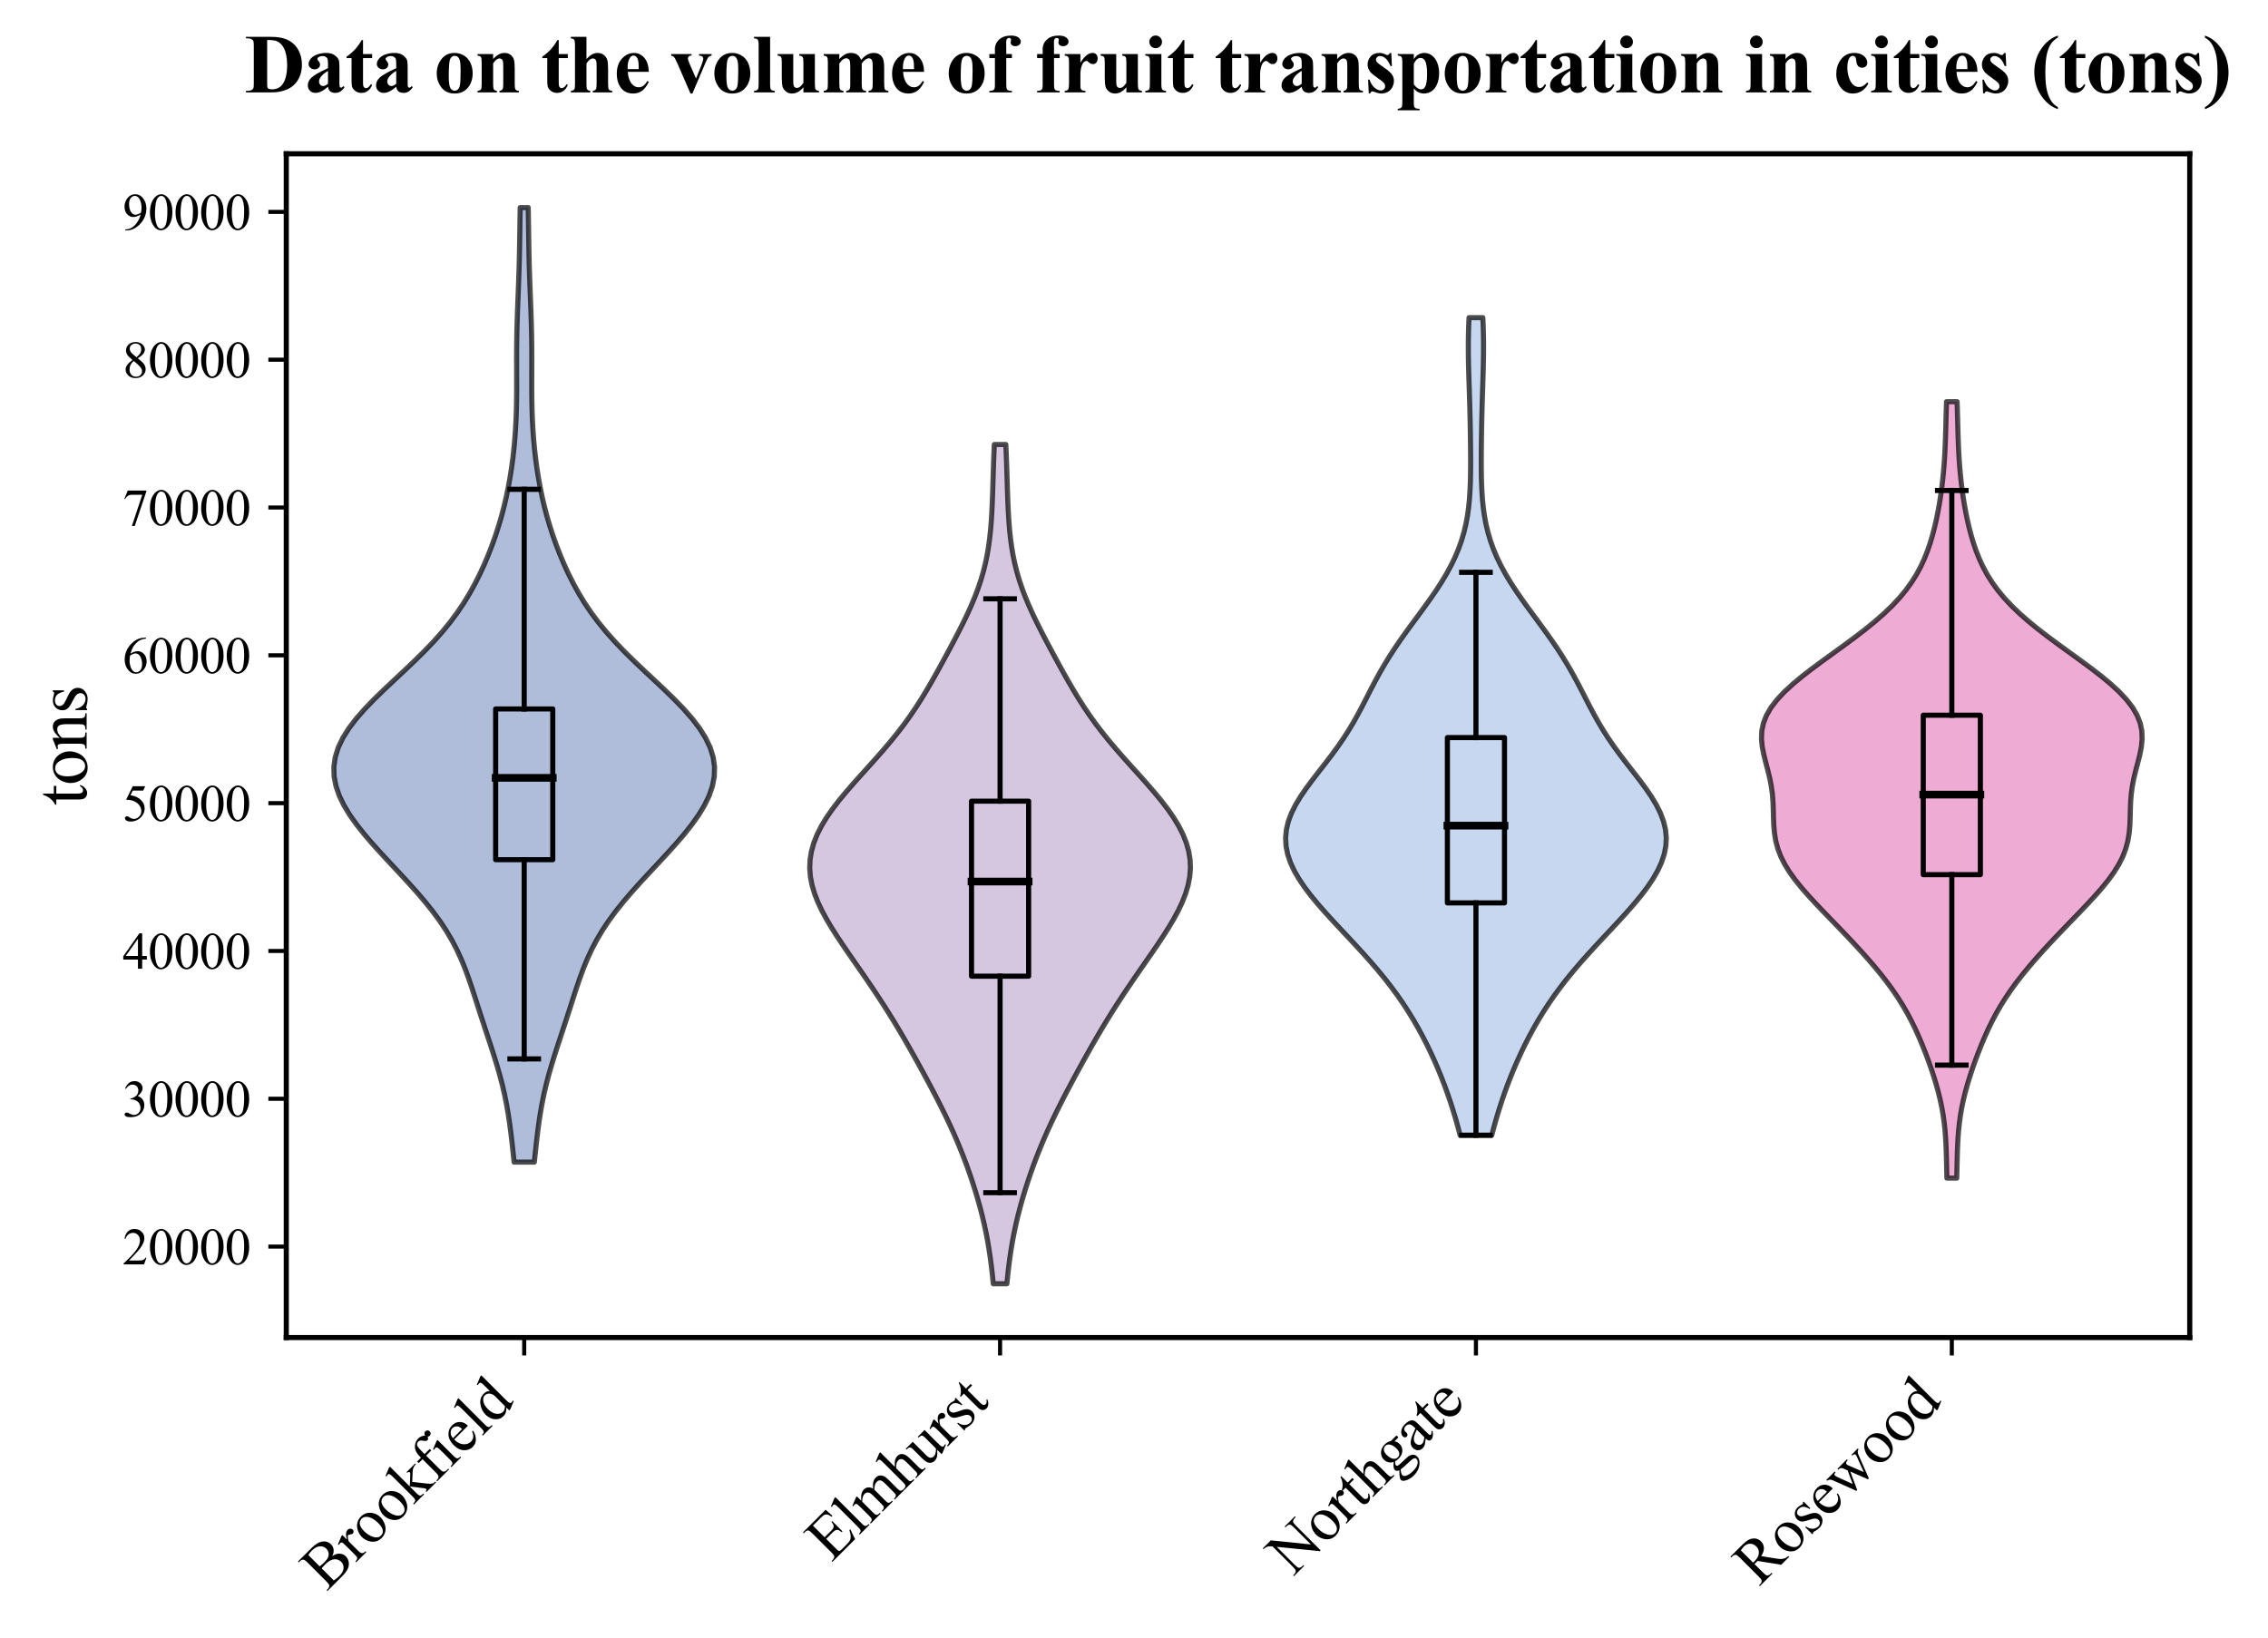 <?xml version="1.0" encoding="utf-8" standalone="no"?>
<!DOCTYPE svg PUBLIC "-//W3C//DTD SVG 1.1//EN"
  "http://www.w3.org/Graphics/SVG/1.1/DTD/svg11.dtd">
<svg xmlns:xlink="http://www.w3.org/1999/xlink" width="442.991pt" height="319.988pt" viewBox="0 0 442.991 319.988" xmlns="http://www.w3.org/2000/svg" version="1.1">
 <defs>
  <style type="text/css">*{stroke-linejoin: round; stroke-linecap: butt}</style>
 </defs>
 <g id="figure_1">
  <g id="patch_1">
   <path d="M 0 319.988 
L 442.991 319.988 
L 442.991 0 
L 0 0 
z
" style="fill: #ffffff"/>
  </g>
  <g id="axes_1">
   <g id="patch_2">
    <path d="M 55.916 261.318 
L 427.706 261.318 
L 427.706 30.045 
L 55.916 30.045 
z
" style="fill: #ffffff"/>
   </g>
   <g id="PolyCollection_1">
    <defs>
     <path id="m56d5f3aeeb" d="M 104.367 -92.943 
L 100.413 -92.943 
L 100.216 -94.827 
L 100.011 -96.71 
L 99.79 -98.594 
L 99.543 -100.478 
L 99.26 -102.362 
L 98.932 -104.245 
L 98.552 -106.129 
L 98.116 -108.013 
L 97.625 -109.896 
L 97.084 -111.78 
L 96.505 -113.664 
L 95.898 -115.548 
L 95.277 -117.431 
L 94.655 -119.315 
L 94.038 -121.199 
L 93.43 -123.082 
L 92.826 -124.966 
L 92.213 -126.85 
L 91.573 -128.734 
L 90.884 -130.617 
L 90.12 -132.501 
L 89.257 -134.385 
L 88.275 -136.268 
L 87.162 -138.152 
L 85.912 -140.036 
L 84.528 -141.92 
L 83.021 -143.803 
L 81.412 -145.687 
L 79.722 -147.571 
L 77.981 -149.454 
L 76.221 -151.338 
L 74.473 -153.222 
L 72.773 -155.106 
L 71.157 -156.989 
L 69.661 -158.873 
L 68.324 -160.757 
L 67.181 -162.64 
L 66.269 -164.524 
L 65.62 -166.408 
L 65.261 -168.292 
L 65.211 -170.175 
L 65.48 -172.059 
L 66.068 -173.943 
L 66.965 -175.826 
L 68.149 -177.71 
L 69.587 -179.594 
L 71.241 -181.478 
L 73.062 -183.361 
L 75 -185.245 
L 77.003 -187.129 
L 79.018 -189.012 
L 80.999 -190.896 
L 82.907 -192.78 
L 84.71 -194.663 
L 86.386 -196.547 
L 87.925 -198.431 
L 89.326 -200.315 
L 90.594 -202.198 
L 91.741 -204.082 
L 92.781 -205.966 
L 93.728 -207.849 
L 94.595 -209.733 
L 95.39 -211.617 
L 96.121 -213.501 
L 96.791 -215.384 
L 97.401 -217.268 
L 97.954 -219.152 
L 98.449 -221.035 
L 98.89 -222.919 
L 99.279 -224.803 
L 99.62 -226.687 
L 99.914 -228.57 
L 100.167 -230.454 
L 100.378 -232.338 
L 100.552 -234.221 
L 100.688 -236.105 
L 100.789 -237.989 
L 100.857 -239.873 
L 100.897 -241.756 
L 100.914 -243.64 
L 100.915 -245.524 
L 100.909 -247.407 
L 100.904 -249.291 
L 100.906 -251.175 
L 100.921 -253.059 
L 100.953 -254.942 
L 101 -256.826 
L 101.061 -258.71 
L 101.131 -260.593 
L 101.206 -262.477 
L 101.279 -264.361 
L 101.345 -266.245 
L 101.402 -268.128 
L 101.448 -270.012 
L 101.485 -271.896 
L 101.515 -273.779 
L 101.543 -275.663 
L 101.571 -277.547 
L 101.605 -279.431 
L 103.174 -279.431 
L 103.174 -279.431 
L 103.208 -277.547 
L 103.237 -275.663 
L 103.264 -273.779 
L 103.294 -271.896 
L 103.331 -270.012 
L 103.377 -268.128 
L 103.434 -266.245 
L 103.501 -264.361 
L 103.574 -262.477 
L 103.648 -260.593 
L 103.718 -258.71 
L 103.779 -256.826 
L 103.827 -254.942 
L 103.858 -253.059 
L 103.873 -251.175 
L 103.875 -249.291 
L 103.87 -247.407 
L 103.864 -245.524 
L 103.866 -243.64 
L 103.883 -241.756 
L 103.922 -239.873 
L 103.991 -237.989 
L 104.092 -236.105 
L 104.228 -234.221 
L 104.401 -232.338 
L 104.613 -230.454 
L 104.865 -228.57 
L 105.16 -226.687 
L 105.5 -224.803 
L 105.889 -222.919 
L 106.33 -221.035 
L 106.826 -219.152 
L 107.378 -217.268 
L 107.989 -215.384 
L 108.658 -213.501 
L 109.389 -211.617 
L 110.184 -209.733 
L 111.051 -207.849 
L 111.998 -205.966 
L 113.038 -204.082 
L 114.185 -202.198 
L 115.454 -200.315 
L 116.854 -198.431 
L 118.394 -196.547 
L 120.07 -194.663 
L 121.872 -192.78 
L 123.78 -190.896 
L 125.761 -189.012 
L 127.777 -187.129 
L 129.779 -185.245 
L 131.717 -183.361 
L 133.538 -181.478 
L 135.192 -179.594 
L 136.631 -177.71 
L 137.814 -175.826 
L 138.711 -173.943 
L 139.3 -172.059 
L 139.569 -170.175 
L 139.518 -168.292 
L 139.159 -166.408 
L 138.51 -164.524 
L 137.598 -162.64 
L 136.456 -160.757 
L 135.118 -158.873 
L 133.623 -156.989 
L 132.006 -155.106 
L 130.306 -153.222 
L 128.559 -151.338 
L 126.798 -149.454 
L 125.057 -147.571 
L 123.368 -145.687 
L 121.758 -143.803 
L 120.252 -141.92 
L 118.868 -140.036 
L 117.618 -138.152 
L 116.504 -136.268 
L 115.523 -134.385 
L 114.66 -132.501 
L 113.895 -130.617 
L 113.206 -128.734 
L 112.566 -126.85 
L 111.954 -124.966 
L 111.349 -123.082 
L 110.741 -121.199 
L 110.125 -119.315 
L 109.502 -117.431 
L 108.882 -115.548 
L 108.275 -113.664 
L 107.695 -111.78 
L 107.155 -109.896 
L 106.664 -108.013 
L 106.228 -106.129 
L 105.847 -104.245 
L 105.519 -102.362 
L 105.236 -100.478 
L 104.99 -98.594 
L 104.769 -96.71 
L 104.564 -94.827 
L 104.367 -92.943 
z
" style="stroke: #000000; stroke-opacity: 0.7"/>
    </defs>
    <g clip-path="url(#p81a9c0372c)">
     <use xlink:href="#m56d5f3aeeb" x="0" y="319.988" style="fill: #8da0cb; fill-opacity: 0.7; stroke: #000000; stroke-opacity: 0.7"/>
    </g>
   </g>
   <g id="PolyCollection_2">
    <defs>
     <path id="m2bbf0611d4" d="M 196.667 -69.182 
L 194.007 -69.182 
L 193.84 -70.838 
L 193.652 -72.494 
L 193.438 -74.151 
L 193.194 -75.807 
L 192.915 -77.463 
L 192.6 -79.119 
L 192.246 -80.775 
L 191.855 -82.432 
L 191.428 -84.088 
L 190.965 -85.744 
L 190.469 -87.4 
L 189.941 -89.057 
L 189.382 -90.713 
L 188.791 -92.369 
L 188.167 -94.025 
L 187.509 -95.681 
L 186.817 -97.338 
L 186.09 -98.994 
L 185.329 -100.65 
L 184.536 -102.306 
L 183.715 -103.962 
L 182.87 -105.619 
L 182.005 -107.275 
L 181.124 -108.931 
L 180.23 -110.587 
L 179.323 -112.244 
L 178.403 -113.9 
L 177.469 -115.556 
L 176.516 -117.212 
L 175.542 -118.868 
L 174.544 -120.525 
L 173.518 -122.181 
L 172.465 -123.837 
L 171.383 -125.493 
L 170.277 -127.149 
L 169.149 -128.806 
L 168.006 -130.462 
L 166.855 -132.118 
L 165.708 -133.774 
L 164.577 -135.431 
L 163.476 -137.087 
L 162.423 -138.743 
L 161.438 -140.399 
L 160.542 -142.055 
L 159.758 -143.712 
L 159.109 -145.368 
L 158.614 -147.024 
L 158.293 -148.68 
L 158.158 -150.336 
L 158.221 -151.993 
L 158.485 -153.649 
L 158.949 -155.305 
L 159.606 -156.961 
L 160.445 -158.618 
L 161.45 -160.274 
L 162.6 -161.93 
L 163.871 -163.586 
L 165.239 -165.242 
L 166.677 -166.899 
L 168.156 -168.555 
L 169.651 -170.211 
L 171.135 -171.867 
L 172.588 -173.524 
L 173.99 -175.18 
L 175.329 -176.836 
L 176.596 -178.492 
L 177.79 -180.148 
L 178.913 -181.805 
L 179.972 -183.461 
L 180.979 -185.117 
L 181.944 -186.773 
L 182.879 -188.429 
L 183.794 -190.086 
L 184.696 -191.742 
L 185.586 -193.398 
L 186.463 -195.054 
L 187.322 -196.711 
L 188.155 -198.367 
L 188.952 -200.023 
L 189.701 -201.679 
L 190.395 -203.335 
L 191.023 -204.992 
L 191.581 -206.648 
L 192.065 -208.304 
L 192.477 -209.96 
L 192.819 -211.616 
L 193.097 -213.273 
L 193.317 -214.929 
L 193.489 -216.585 
L 193.621 -218.241 
L 193.723 -219.898 
L 193.801 -221.554 
L 193.864 -223.21 
L 193.918 -224.866 
L 193.969 -226.522 
L 194.021 -228.179 
L 194.078 -229.835 
L 194.141 -231.491 
L 194.212 -233.147 
L 196.462 -233.147 
L 196.462 -233.147 
L 196.534 -231.491 
L 196.597 -229.835 
L 196.653 -228.179 
L 196.705 -226.522 
L 196.756 -224.866 
L 196.81 -223.21 
L 196.873 -221.554 
L 196.952 -219.898 
L 197.053 -218.241 
L 197.185 -216.585 
L 197.357 -214.929 
L 197.578 -213.273 
L 197.855 -211.616 
L 198.197 -209.96 
L 198.609 -208.304 
L 199.093 -206.648 
L 199.651 -204.992 
L 200.28 -203.335 
L 200.973 -201.679 
L 201.723 -200.023 
L 202.519 -198.367 
L 203.352 -196.711 
L 204.212 -195.054 
L 205.089 -193.398 
L 205.979 -191.742 
L 206.88 -190.086 
L 207.795 -188.429 
L 208.731 -186.773 
L 209.696 -185.117 
L 210.702 -183.461 
L 211.762 -181.805 
L 212.885 -180.148 
L 214.078 -178.492 
L 215.345 -176.836 
L 216.684 -175.18 
L 218.086 -173.524 
L 219.539 -171.867 
L 221.024 -170.211 
L 222.518 -168.555 
L 223.998 -166.899 
L 225.435 -165.242 
L 226.803 -163.586 
L 228.075 -161.93 
L 229.224 -160.274 
L 230.229 -158.618 
L 231.068 -156.961 
L 231.726 -155.305 
L 232.19 -153.649 
L 232.454 -151.993 
L 232.516 -150.336 
L 232.382 -148.68 
L 232.06 -147.024 
L 231.566 -145.368 
L 230.916 -143.712 
L 230.132 -142.055 
L 229.237 -140.399 
L 228.252 -138.743 
L 227.199 -137.087 
L 226.098 -135.431 
L 224.966 -133.774 
L 223.819 -132.118 
L 222.669 -130.462 
L 221.526 -128.806 
L 220.398 -127.149 
L 219.291 -125.493 
L 218.21 -123.837 
L 217.156 -122.181 
L 216.13 -120.525 
L 215.132 -118.868 
L 214.158 -117.212 
L 213.205 -115.556 
L 212.271 -113.9 
L 211.351 -112.244 
L 210.445 -110.587 
L 209.55 -108.931 
L 208.669 -107.275 
L 207.804 -105.619 
L 206.959 -103.962 
L 206.138 -102.306 
L 205.346 -100.65 
L 204.584 -98.994 
L 203.857 -97.338 
L 203.165 -95.681 
L 202.507 -94.025 
L 201.883 -92.369 
L 201.292 -90.713 
L 200.733 -89.057 
L 200.205 -87.4 
L 199.709 -85.744 
L 199.246 -84.088 
L 198.819 -82.432 
L 198.428 -80.775 
L 198.075 -79.119 
L 197.76 -77.463 
L 197.481 -75.807 
L 197.236 -74.151 
L 197.022 -72.494 
L 196.834 -70.838 
L 196.667 -69.182 
z
" style="stroke: #000000; stroke-opacity: 0.7"/>
    </defs>
    <g clip-path="url(#p81a9c0372c)">
     <use xlink:href="#m2bbf0611d4" x="0" y="319.988" style="fill: #c5b0d5; fill-opacity: 0.7; stroke: #000000; stroke-opacity: 0.7"/>
    </g>
   </g>
   <g id="PolyCollection_3">
    <defs>
     <path id="ma21836b6b3" d="M 291.376 -98.196 
L 285.193 -98.196 
L 284.766 -99.809 
L 284.31 -101.423 
L 283.824 -103.036 
L 283.308 -104.65 
L 282.758 -106.263 
L 282.173 -107.877 
L 281.552 -109.49 
L 280.893 -111.104 
L 280.195 -112.717 
L 279.456 -114.331 
L 278.675 -115.944 
L 277.847 -117.557 
L 276.971 -119.171 
L 276.04 -120.784 
L 275.051 -122.398 
L 273.998 -124.011 
L 272.877 -125.625 
L 271.687 -127.238 
L 270.428 -128.852 
L 269.102 -130.465 
L 267.715 -132.078 
L 266.277 -133.692 
L 264.799 -135.305 
L 263.296 -136.919 
L 261.784 -138.532 
L 260.282 -140.146 
L 258.813 -141.759 
L 257.399 -143.373 
L 256.066 -144.986 
L 254.839 -146.6 
L 253.746 -148.213 
L 252.811 -149.826 
L 252.061 -151.44 
L 251.516 -153.053 
L 251.194 -154.667 
L 251.106 -156.28 
L 251.255 -157.894 
L 251.638 -159.507 
L 252.242 -161.121 
L 253.044 -162.734 
L 254.015 -164.348 
L 255.118 -165.961 
L 256.314 -167.574 
L 257.56 -169.188 
L 258.818 -170.801 
L 260.053 -172.415 
L 261.237 -174.028 
L 262.353 -175.642 
L 263.392 -177.255 
L 264.358 -178.869 
L 265.26 -180.482 
L 266.114 -182.096 
L 266.943 -183.709 
L 267.769 -185.322 
L 268.614 -186.936 
L 269.495 -188.549 
L 270.427 -190.163 
L 271.417 -191.776 
L 272.466 -193.39 
L 273.57 -195.003 
L 274.719 -196.617 
L 275.898 -198.23 
L 277.088 -199.843 
L 278.272 -201.457 
L 279.427 -203.07 
L 280.536 -204.684 
L 281.581 -206.297 
L 282.548 -207.911 
L 283.424 -209.524 
L 284.204 -211.138 
L 284.882 -212.751 
L 285.458 -214.365 
L 285.936 -215.978 
L 286.322 -217.591 
L 286.622 -219.205 
L 286.848 -220.818 
L 287.01 -222.432 
L 287.12 -224.045 
L 287.189 -225.659 
L 287.227 -227.272 
L 287.243 -228.886 
L 287.243 -230.499 
L 287.233 -232.113 
L 287.216 -233.726 
L 287.193 -235.339 
L 287.164 -236.953 
L 287.13 -238.566 
L 287.089 -240.18 
L 287.044 -241.793 
L 286.993 -243.407 
L 286.941 -245.02 
L 286.891 -246.634 
L 286.847 -248.247 
L 286.814 -249.86 
L 286.796 -251.474 
L 286.798 -253.087 
L 286.821 -254.701 
L 286.867 -256.314 
L 286.935 -257.928 
L 289.634 -257.928 
L 289.634 -257.928 
L 289.703 -256.314 
L 289.749 -254.701 
L 289.772 -253.087 
L 289.773 -251.474 
L 289.755 -249.86 
L 289.722 -248.247 
L 289.678 -246.634 
L 289.628 -245.02 
L 289.576 -243.407 
L 289.526 -241.793 
L 289.48 -240.18 
L 289.44 -238.566 
L 289.405 -236.953 
L 289.377 -235.339 
L 289.353 -233.726 
L 289.336 -232.113 
L 289.326 -230.499 
L 289.327 -228.886 
L 289.342 -227.272 
L 289.38 -225.659 
L 289.449 -224.045 
L 289.559 -222.432 
L 289.721 -220.818 
L 289.947 -219.205 
L 290.248 -217.591 
L 290.633 -215.978 
L 291.111 -214.365 
L 291.688 -212.751 
L 292.366 -211.138 
L 293.145 -209.524 
L 294.022 -207.911 
L 294.988 -206.297 
L 296.033 -204.684 
L 297.142 -203.07 
L 298.298 -201.457 
L 299.481 -199.843 
L 300.672 -198.23 
L 301.85 -196.617 
L 302.999 -195.003 
L 304.103 -193.39 
L 305.153 -191.776 
L 306.143 -190.163 
L 307.074 -188.549 
L 307.956 -186.936 
L 308.8 -185.322 
L 309.626 -183.709 
L 310.455 -182.096 
L 311.31 -180.482 
L 312.211 -178.869 
L 313.177 -177.255 
L 314.217 -175.642 
L 315.333 -174.028 
L 316.517 -172.415 
L 317.751 -170.801 
L 319.009 -169.188 
L 320.256 -167.574 
L 321.451 -165.961 
L 322.555 -164.348 
L 323.526 -162.734 
L 324.328 -161.121 
L 324.931 -159.507 
L 325.314 -157.894 
L 325.464 -156.28 
L 325.375 -154.667 
L 325.053 -153.053 
L 324.508 -151.44 
L 323.758 -149.826 
L 322.824 -148.213 
L 321.73 -146.6 
L 320.503 -144.986 
L 319.17 -143.373 
L 317.756 -141.759 
L 316.287 -140.146 
L 314.786 -138.532 
L 313.274 -136.919 
L 311.77 -135.305 
L 310.292 -133.692 
L 308.854 -132.078 
L 307.468 -130.465 
L 306.142 -128.852 
L 304.882 -127.238 
L 303.692 -125.625 
L 302.572 -124.011 
L 301.519 -122.398 
L 300.529 -120.784 
L 299.599 -119.171 
L 298.722 -117.557 
L 297.895 -115.944 
L 297.113 -114.331 
L 296.374 -112.717 
L 295.676 -111.104 
L 295.017 -109.49 
L 294.396 -107.877 
L 293.811 -106.263 
L 293.262 -104.65 
L 292.745 -103.036 
L 292.26 -101.423 
L 291.804 -99.809 
L 291.376 -98.196 
z
" style="stroke: #000000; stroke-opacity: 0.7"/>
    </defs>
    <g clip-path="url(#p81a9c0372c)">
     <use xlink:href="#ma21836b6b3" x="0" y="319.988" style="fill: #aec7e8; fill-opacity: 0.7; stroke: #000000; stroke-opacity: 0.7"/>
    </g>
   </g>
   <g id="PolyCollection_4">
    <defs>
     <path id="md5eca83e6a" d="M 382.194 -89.824 
L 380.27 -89.824 
L 380.234 -91.356 
L 380.2 -92.888 
L 380.161 -94.421 
L 380.108 -95.953 
L 380.029 -97.485 
L 379.915 -99.017 
L 379.755 -100.549 
L 379.545 -102.081 
L 379.278 -103.613 
L 378.956 -105.145 
L 378.579 -106.678 
L 378.153 -108.21 
L 377.684 -109.742 
L 377.175 -111.274 
L 376.633 -112.806 
L 376.058 -114.338 
L 375.449 -115.87 
L 374.802 -117.402 
L 374.11 -118.935 
L 373.363 -120.467 
L 372.552 -121.999 
L 371.669 -123.531 
L 370.709 -125.063 
L 369.668 -126.595 
L 368.548 -128.127 
L 367.354 -129.659 
L 366.092 -131.192 
L 364.77 -132.724 
L 363.399 -134.256 
L 361.986 -135.788 
L 360.541 -137.32 
L 359.073 -138.852 
L 357.592 -140.384 
L 356.114 -141.916 
L 354.656 -143.449 
L 353.242 -144.981 
L 351.9 -146.513 
L 350.66 -148.045 
L 349.552 -149.577 
L 348.604 -151.109 
L 347.833 -152.641 
L 347.247 -154.173 
L 346.839 -155.706 
L 346.587 -157.238 
L 346.454 -158.77 
L 346.396 -160.302 
L 346.361 -161.834 
L 346.301 -163.366 
L 346.178 -164.898 
L 345.967 -166.43 
L 345.666 -167.963 
L 345.293 -169.495 
L 344.887 -171.027 
L 344.503 -172.559 
L 344.203 -174.091 
L 344.053 -175.623 
L 344.112 -177.155 
L 344.426 -178.687 
L 345.022 -180.22 
L 345.912 -181.752 
L 347.087 -183.284 
L 348.523 -184.816 
L 350.186 -186.348 
L 352.032 -187.88 
L 354.015 -189.412 
L 356.088 -190.944 
L 358.203 -192.477 
L 360.317 -194.009 
L 362.387 -195.541 
L 364.378 -197.073 
L 366.259 -198.605 
L 368.004 -200.137 
L 369.597 -201.669 
L 371.027 -203.202 
L 372.292 -204.734 
L 373.398 -206.266 
L 374.355 -207.798 
L 375.178 -209.33 
L 375.883 -210.862 
L 376.49 -212.394 
L 377.013 -213.926 
L 377.469 -215.459 
L 377.867 -216.991 
L 378.219 -218.523 
L 378.53 -220.055 
L 378.806 -221.587 
L 379.049 -223.119 
L 379.261 -224.651 
L 379.444 -226.183 
L 379.598 -227.716 
L 379.726 -229.248 
L 379.83 -230.78 
L 379.911 -232.312 
L 379.974 -233.844 
L 380.025 -235.376 
L 380.067 -236.908 
L 380.107 -238.44 
L 380.149 -239.973 
L 380.199 -241.505 
L 382.266 -241.505 
L 382.266 -241.505 
L 382.315 -239.973 
L 382.358 -238.44 
L 382.397 -236.908 
L 382.44 -235.376 
L 382.49 -233.844 
L 382.553 -232.312 
L 382.635 -230.78 
L 382.738 -229.248 
L 382.866 -227.716 
L 383.021 -226.183 
L 383.204 -224.651 
L 383.416 -223.119 
L 383.659 -221.587 
L 383.934 -220.055 
L 384.245 -218.523 
L 384.597 -216.991 
L 384.996 -215.459 
L 385.451 -213.926 
L 385.975 -212.394 
L 386.581 -210.862 
L 387.287 -209.33 
L 388.109 -207.798 
L 389.066 -206.266 
L 390.172 -204.734 
L 391.437 -203.202 
L 392.868 -201.669 
L 394.46 -200.137 
L 396.206 -198.605 
L 398.086 -197.073 
L 400.077 -195.541 
L 402.148 -194.009 
L 404.261 -192.477 
L 406.376 -190.944 
L 408.449 -189.412 
L 410.432 -187.88 
L 412.279 -186.348 
L 413.942 -184.816 
L 415.378 -183.284 
L 416.552 -181.752 
L 417.442 -180.22 
L 418.039 -178.687 
L 418.352 -177.155 
L 418.411 -175.623 
L 418.262 -174.091 
L 417.962 -172.559 
L 417.577 -171.027 
L 417.171 -169.495 
L 416.798 -167.963 
L 416.497 -166.43 
L 416.287 -164.898 
L 416.163 -163.366 
L 416.104 -161.834 
L 416.069 -160.302 
L 416.01 -158.77 
L 415.878 -157.238 
L 415.625 -155.706 
L 415.217 -154.173 
L 414.631 -152.641 
L 413.861 -151.109 
L 412.912 -149.577 
L 411.804 -148.045 
L 410.564 -146.513 
L 409.222 -144.981 
L 407.808 -143.449 
L 406.351 -141.916 
L 404.872 -140.384 
L 403.392 -138.852 
L 401.923 -137.32 
L 400.478 -135.788 
L 399.065 -134.256 
L 397.694 -132.724 
L 396.373 -131.192 
L 395.111 -129.659 
L 393.916 -128.127 
L 392.796 -126.595 
L 391.756 -125.063 
L 390.795 -123.531 
L 389.913 -121.999 
L 389.102 -120.467 
L 388.355 -118.935 
L 387.662 -117.402 
L 387.015 -115.87 
L 386.407 -114.338 
L 385.832 -112.806 
L 385.289 -111.274 
L 384.781 -109.742 
L 384.311 -108.21 
L 383.885 -106.678 
L 383.508 -105.145 
L 383.186 -103.613 
L 382.92 -102.081 
L 382.709 -100.549 
L 382.55 -99.017 
L 382.435 -97.485 
L 382.357 -95.953 
L 382.303 -94.421 
L 382.265 -92.888 
L 382.231 -91.356 
L 382.194 -89.824 
z
" style="stroke: #000000; stroke-opacity: 0.7"/>
    </defs>
    <g clip-path="url(#p81a9c0372c)">
     <use xlink:href="#md5eca83e6a" x="0" y="319.988" style="fill: #e78ac3; fill-opacity: 0.7; stroke: #000000; stroke-opacity: 0.7"/>
    </g>
   </g>
   <g id="matplotlib.axis_1">
    <g id="xtick_1">
     <g id="line2d_1">
      <defs>
       <path id="mab9b47a136" d="M 0 0 
L 0 3.5 
" style="stroke: #000000; stroke-width: 0.8"/>
      </defs>
      <g>
       <use xlink:href="#mab9b47a136" x="102.39" y="261.318" style="stroke: #000000; stroke-width: 0.8"/>
      </g>
     </g>
     <g id="text_1">
      <!-- Brookfield -->
      <g transform="translate(63.812 310.973) rotate(-45) scale(0.12 -0.12)">
       <defs>
        <path id="TimesNewRomanPSMT-42" d="M 2956 2163 
Q 3397 2069 3616 1863 
Q 3919 1575 3919 1159 
Q 3919 844 3719 555 
Q 3519 266 3170 133 
Q 2822 0 2106 0 
L 106 0 
L 106 116 
L 266 116 
Q 531 116 647 284 
Q 719 394 719 750 
L 719 3488 
Q 719 3881 628 3984 
Q 506 4122 266 4122 
L 106 4122 
L 106 4238 
L 1938 4238 
Q 2450 4238 2759 4163 
Q 3228 4050 3475 3764 
Q 3722 3478 3722 3106 
Q 3722 2788 3528 2536 
Q 3334 2284 2956 2163 
z
M 1319 2331 
Q 1434 2309 1582 2298 
Q 1731 2288 1909 2288 
Q 2366 2288 2595 2386 
Q 2825 2484 2947 2687 
Q 3069 2891 3069 3131 
Q 3069 3503 2766 3765 
Q 2463 4028 1881 4028 
Q 1569 4028 1319 3959 
L 1319 2331 
z
M 1319 306 
Q 1681 222 2034 222 
Q 2600 222 2897 476 
Q 3194 731 3194 1106 
Q 3194 1353 3059 1581 
Q 2925 1809 2622 1940 
Q 2319 2072 1872 2072 
Q 1678 2072 1540 2065 
Q 1403 2059 1319 2044 
L 1319 306 
z
" transform="scale(0.016)"/>
        <path id="TimesNewRomanPSMT-72" d="M 1038 2947 
L 1038 2303 
Q 1397 2947 1775 2947 
Q 1947 2947 2059 2842 
Q 2172 2738 2172 2600 
Q 2172 2478 2090 2393 
Q 2009 2309 1897 2309 
Q 1788 2309 1652 2417 
Q 1516 2525 1450 2525 
Q 1394 2525 1328 2463 
Q 1188 2334 1038 2041 
L 1038 669 
Q 1038 431 1097 309 
Q 1138 225 1241 169 
Q 1344 113 1538 113 
L 1538 0 
L 72 0 
L 72 113 
Q 291 113 397 181 
Q 475 231 506 341 
Q 522 394 522 644 
L 522 1753 
Q 522 2253 501 2348 
Q 481 2444 426 2487 
Q 372 2531 291 2531 
Q 194 2531 72 2484 
L 41 2597 
L 906 2947 
L 1038 2947 
z
" transform="scale(0.016)"/>
        <path id="TimesNewRomanPSMT-6f" d="M 1600 2947 
Q 2250 2947 2644 2453 
Q 2978 2031 2978 1484 
Q 2978 1100 2793 706 
Q 2609 313 2286 112 
Q 1963 -88 1566 -88 
Q 919 -88 538 428 
Q 216 863 216 1403 
Q 216 1797 411 2186 
Q 606 2575 925 2761 
Q 1244 2947 1600 2947 
z
M 1503 2744 
Q 1338 2744 1170 2645 
Q 1003 2547 900 2300 
Q 797 2053 797 1666 
Q 797 1041 1045 587 
Q 1294 134 1700 134 
Q 2003 134 2200 384 
Q 2397 634 2397 1244 
Q 2397 2006 2069 2444 
Q 1847 2744 1503 2744 
z
" transform="scale(0.016)"/>
        <path id="TimesNewRomanPSMT-6b" d="M 1047 4444 
L 1047 1597 
L 1775 2259 
Q 2006 2472 2044 2528 
Q 2069 2566 2069 2603 
Q 2069 2666 2017 2711 
Q 1966 2756 1847 2763 
L 1847 2863 
L 3091 2863 
L 3091 2763 
Q 2834 2756 2664 2684 
Q 2494 2613 2291 2428 
L 1556 1750 
L 2291 822 
Q 2597 438 2703 334 
Q 2853 188 2966 144 
Q 3044 113 3238 113 
L 3238 0 
L 1847 0 
L 1847 113 
Q 1966 116 2008 148 
Q 2050 181 2050 241 
Q 2050 313 1925 472 
L 1047 1594 
L 1047 644 
Q 1047 366 1086 278 
Q 1125 191 1197 153 
Q 1269 116 1509 113 
L 1509 0 
L 53 0 
L 53 113 
Q 272 113 381 166 
Q 447 200 481 272 
Q 528 375 528 628 
L 528 3234 
Q 528 3731 506 3842 
Q 484 3953 434 3995 
Q 384 4038 303 4038 
Q 238 4038 106 3984 
L 53 4094 
L 903 4444 
L 1047 4444 
z
" transform="scale(0.016)"/>
        <path id="TimesNewRomanPSMT-66" d="M 1319 2638 
L 1319 756 
Q 1319 356 1406 250 
Q 1522 113 1716 113 
L 1975 113 
L 1975 0 
L 266 0 
L 266 113 
L 394 113 
Q 519 113 622 175 
Q 725 238 764 344 
Q 803 450 803 756 
L 803 2638 
L 247 2638 
L 247 2863 
L 803 2863 
L 803 3050 
Q 803 3478 940 3775 
Q 1078 4072 1361 4255 
Q 1644 4438 1997 4438 
Q 2325 4438 2600 4225 
Q 2781 4084 2781 3909 
Q 2781 3816 2700 3733 
Q 2619 3650 2525 3650 
Q 2453 3650 2373 3701 
Q 2294 3753 2178 3923 
Q 2063 4094 1966 4153 
Q 1869 4213 1750 4213 
Q 1606 4213 1506 4136 
Q 1406 4059 1362 3898 
Q 1319 3738 1319 3069 
L 1319 2863 
L 2056 2863 
L 2056 2638 
L 1319 2638 
z
" transform="scale(0.016)"/>
        <path id="TimesNewRomanPSMT-69" d="M 928 4444 
Q 1059 4444 1151 4351 
Q 1244 4259 1244 4128 
Q 1244 3997 1151 3903 
Q 1059 3809 928 3809 
Q 797 3809 703 3903 
Q 609 3997 609 4128 
Q 609 4259 701 4351 
Q 794 4444 928 4444 
z
M 1188 2947 
L 1188 647 
Q 1188 378 1227 289 
Q 1266 200 1342 156 
Q 1419 113 1622 113 
L 1622 0 
L 231 0 
L 231 113 
Q 441 113 512 153 
Q 584 194 626 287 
Q 669 381 669 647 
L 669 1750 
Q 669 2216 641 2353 
Q 619 2453 572 2492 
Q 525 2531 444 2531 
Q 356 2531 231 2484 
L 188 2597 
L 1050 2947 
L 1188 2947 
z
" transform="scale(0.016)"/>
        <path id="TimesNewRomanPSMT-65" d="M 681 1784 
Q 678 1147 991 784 
Q 1303 422 1725 422 
Q 2006 422 2214 576 
Q 2422 731 2563 1106 
L 2659 1044 
Q 2594 616 2278 264 
Q 1963 -88 1488 -88 
Q 972 -88 605 314 
Q 238 716 238 1394 
Q 238 2128 614 2539 
Q 991 2950 1559 2950 
Q 2041 2950 2350 2633 
Q 2659 2316 2659 1784 
L 681 1784 
z
M 681 1966 
L 2006 1966 
Q 1991 2241 1941 2353 
Q 1863 2528 1708 2628 
Q 1553 2728 1384 2728 
Q 1125 2728 920 2526 
Q 716 2325 681 1966 
z
" transform="scale(0.016)"/>
        <path id="TimesNewRomanPSMT-6c" d="M 1184 4444 
L 1184 647 
Q 1184 378 1223 290 
Q 1263 203 1344 158 
Q 1425 113 1647 113 
L 1647 0 
L 244 0 
L 244 113 
Q 441 113 512 153 
Q 584 194 625 287 
Q 666 381 666 647 
L 666 3247 
Q 666 3731 644 3842 
Q 622 3953 573 3993 
Q 525 4034 450 4034 
Q 369 4034 244 3984 
L 191 4094 
L 1044 4444 
L 1184 4444 
z
" transform="scale(0.016)"/>
        <path id="TimesNewRomanPSMT-64" d="M 2222 322 
Q 2013 103 1813 7 
Q 1613 -88 1381 -88 
Q 913 -88 563 304 
Q 213 697 213 1313 
Q 213 1928 600 2439 
Q 988 2950 1597 2950 
Q 1975 2950 2222 2709 
L 2222 3238 
Q 2222 3728 2198 3840 
Q 2175 3953 2125 3993 
Q 2075 4034 2000 4034 
Q 1919 4034 1784 3984 
L 1744 4094 
L 2597 4444 
L 2738 4444 
L 2738 1134 
Q 2738 631 2761 520 
Q 2784 409 2836 365 
Q 2888 322 2956 322 
Q 3041 322 3181 375 
L 3216 266 
L 2366 -88 
L 2222 -88 
L 2222 322 
z
M 2222 541 
L 2222 2016 
Q 2203 2228 2109 2403 
Q 2016 2578 1861 2667 
Q 1706 2756 1559 2756 
Q 1284 2756 1069 2509 
Q 784 2184 784 1559 
Q 784 928 1059 592 
Q 1334 256 1672 256 
Q 1956 256 2222 541 
z
" transform="scale(0.016)"/>
       </defs>
       <use xlink:href="#TimesNewRomanPSMT-42"/>
       <use xlink:href="#TimesNewRomanPSMT-72" x="66.699"/>
       <use xlink:href="#TimesNewRomanPSMT-6f" x="100"/>
       <use xlink:href="#TimesNewRomanPSMT-6f" x="150"/>
       <use xlink:href="#TimesNewRomanPSMT-6b" x="200"/>
       <use xlink:href="#TimesNewRomanPSMT-66" x="250"/>
       <use xlink:href="#TimesNewRomanPSMT-69" x="283.301"/>
       <use xlink:href="#TimesNewRomanPSMT-65" x="311.084"/>
       <use xlink:href="#TimesNewRomanPSMT-6c" x="355.469"/>
       <use xlink:href="#TimesNewRomanPSMT-64" x="383.252"/>
      </g>
     </g>
    </g>
    <g id="xtick_2">
     <g id="line2d_2">
      <g>
       <use xlink:href="#mab9b47a136" x="195.337" y="261.318" style="stroke: #000000; stroke-width: 0.8"/>
      </g>
     </g>
     <g id="text_2">
      <!-- Elmhurst -->
      <g transform="translate(162.412 305.321) rotate(-45) scale(0.12 -0.12)">
       <defs>
        <path id="TimesNewRomanPSMT-45" d="M 1338 4006 
L 1338 2331 
L 2269 2331 
Q 2631 2331 2753 2441 
Q 2916 2584 2934 2947 
L 3050 2947 
L 3050 1472 
L 2934 1472 
Q 2891 1781 2847 1869 
Q 2791 1978 2662 2040 
Q 2534 2103 2269 2103 
L 1338 2103 
L 1338 706 
Q 1338 425 1363 364 
Q 1388 303 1450 267 
Q 1513 231 1688 231 
L 2406 231 
Q 2766 231 2928 281 
Q 3091 331 3241 478 
Q 3434 672 3638 1063 
L 3763 1063 
L 3397 0 
L 131 0 
L 131 116 
L 281 116 
Q 431 116 566 188 
Q 666 238 702 338 
Q 738 438 738 747 
L 738 3500 
Q 738 3903 656 3997 
Q 544 4122 281 4122 
L 131 4122 
L 131 4238 
L 3397 4238 
L 3444 3309 
L 3322 3309 
Q 3256 3644 3176 3769 
Q 3097 3894 2941 3959 
Q 2816 4006 2500 4006 
L 1338 4006 
z
" transform="scale(0.016)"/>
        <path id="TimesNewRomanPSMT-6d" d="M 1050 2338 
Q 1363 2650 1419 2697 
Q 1559 2816 1721 2881 
Q 1884 2947 2044 2947 
Q 2313 2947 2506 2790 
Q 2700 2634 2766 2338 
Q 3088 2713 3309 2830 
Q 3531 2947 3766 2947 
Q 3994 2947 4170 2830 
Q 4347 2713 4450 2447 
Q 4519 2266 4519 1878 
L 4519 647 
Q 4519 378 4559 278 
Q 4591 209 4675 161 
Q 4759 113 4950 113 
L 4950 0 
L 3538 0 
L 3538 113 
L 3597 113 
Q 3781 113 3884 184 
Q 3956 234 3988 344 
Q 4000 397 4000 647 
L 4000 1878 
Q 4000 2228 3916 2372 
Q 3794 2572 3525 2572 
Q 3359 2572 3192 2489 
Q 3025 2406 2788 2181 
L 2781 2147 
L 2788 2013 
L 2788 647 
Q 2788 353 2820 281 
Q 2853 209 2943 161 
Q 3034 113 3253 113 
L 3253 0 
L 1806 0 
L 1806 113 
Q 2044 113 2133 169 
Q 2222 225 2256 338 
Q 2272 391 2272 647 
L 2272 1878 
Q 2272 2228 2169 2381 
Q 2031 2581 1784 2581 
Q 1616 2581 1450 2491 
Q 1191 2353 1050 2181 
L 1050 647 
Q 1050 366 1089 281 
Q 1128 197 1204 155 
Q 1281 113 1516 113 
L 1516 0 
L 100 0 
L 100 113 
Q 297 113 375 155 
Q 453 197 493 289 
Q 534 381 534 647 
L 534 1741 
Q 534 2213 506 2350 
Q 484 2453 437 2492 
Q 391 2531 309 2531 
Q 222 2531 100 2484 
L 53 2597 
L 916 2947 
L 1050 2947 
L 1050 2338 
z
" transform="scale(0.016)"/>
        <path id="TimesNewRomanPSMT-68" d="M 1041 4444 
L 1041 2350 
Q 1388 2731 1591 2839 
Q 1794 2947 1997 2947 
Q 2241 2947 2416 2812 
Q 2591 2678 2675 2391 
Q 2734 2191 2734 1659 
L 2734 647 
Q 2734 375 2778 275 
Q 2809 200 2884 156 
Q 2959 113 3159 113 
L 3159 0 
L 1753 0 
L 1753 113 
L 1819 113 
Q 2019 113 2097 173 
Q 2175 234 2206 353 
Q 2216 403 2216 647 
L 2216 1659 
Q 2216 2128 2167 2275 
Q 2119 2422 2012 2495 
Q 1906 2569 1756 2569 
Q 1603 2569 1437 2487 
Q 1272 2406 1041 2159 
L 1041 647 
Q 1041 353 1073 281 
Q 1106 209 1195 161 
Q 1284 113 1503 113 
L 1503 0 
L 84 0 
L 84 113 
Q 275 113 384 172 
Q 447 203 484 290 
Q 522 378 522 647 
L 522 3238 
Q 522 3728 498 3840 
Q 475 3953 426 3993 
Q 378 4034 297 4034 
Q 231 4034 84 3984 
L 41 4094 
L 897 4444 
L 1041 4444 
z
" transform="scale(0.016)"/>
        <path id="TimesNewRomanPSMT-75" d="M 2709 2863 
L 2709 1128 
Q 2709 631 2732 520 
Q 2756 409 2807 365 
Q 2859 322 2928 322 
Q 3025 322 3147 375 
L 3191 266 
L 2334 -88 
L 2194 -88 
L 2194 519 
Q 1825 119 1631 15 
Q 1438 -88 1222 -88 
Q 981 -88 804 51 
Q 628 191 559 409 
Q 491 628 491 1028 
L 491 2306 
Q 491 2509 447 2587 
Q 403 2666 317 2708 
Q 231 2750 6 2747 
L 6 2863 
L 1009 2863 
L 1009 947 
Q 1009 547 1148 422 
Q 1288 297 1484 297 
Q 1619 297 1789 381 
Q 1959 466 2194 703 
L 2194 2325 
Q 2194 2569 2105 2655 
Q 2016 2741 1734 2747 
L 1734 2863 
L 2709 2863 
z
" transform="scale(0.016)"/>
        <path id="TimesNewRomanPSMT-73" d="M 2050 2947 
L 2050 1972 
L 1947 1972 
Q 1828 2431 1642 2597 
Q 1456 2763 1169 2763 
Q 950 2763 815 2647 
Q 681 2531 681 2391 
Q 681 2216 781 2091 
Q 878 1963 1175 1819 
L 1631 1597 
Q 2266 1288 2266 781 
Q 2266 391 1970 151 
Q 1675 -88 1309 -88 
Q 1047 -88 709 6 
Q 606 38 541 38 
Q 469 38 428 -44 
L 325 -44 
L 325 978 
L 428 978 
Q 516 541 762 319 
Q 1009 97 1316 97 
Q 1531 97 1667 223 
Q 1803 350 1803 528 
Q 1803 744 1651 891 
Q 1500 1038 1047 1263 
Q 594 1488 453 1669 
Q 313 1847 313 2119 
Q 313 2472 555 2709 
Q 797 2947 1181 2947 
Q 1350 2947 1591 2875 
Q 1750 2828 1803 2828 
Q 1853 2828 1881 2850 
Q 1909 2872 1947 2947 
L 2050 2947 
z
" transform="scale(0.016)"/>
        <path id="TimesNewRomanPSMT-74" d="M 1031 3803 
L 1031 2863 
L 1700 2863 
L 1700 2644 
L 1031 2644 
L 1031 788 
Q 1031 509 1111 412 
Q 1191 316 1316 316 
Q 1419 316 1516 380 
Q 1613 444 1666 569 
L 1788 569 
Q 1678 263 1478 108 
Q 1278 -47 1066 -47 
Q 922 -47 784 33 
Q 647 113 581 261 
Q 516 409 516 719 
L 516 2644 
L 63 2644 
L 63 2747 
Q 234 2816 414 2980 
Q 594 3144 734 3369 
Q 806 3488 934 3803 
L 1031 3803 
z
" transform="scale(0.016)"/>
       </defs>
       <use xlink:href="#TimesNewRomanPSMT-45"/>
       <use xlink:href="#TimesNewRomanPSMT-6c" x="61.084"/>
       <use xlink:href="#TimesNewRomanPSMT-6d" x="88.867"/>
       <use xlink:href="#TimesNewRomanPSMT-68" x="166.65"/>
       <use xlink:href="#TimesNewRomanPSMT-75" x="216.65"/>
       <use xlink:href="#TimesNewRomanPSMT-72" x="266.65"/>
       <use xlink:href="#TimesNewRomanPSMT-73" x="299.951"/>
       <use xlink:href="#TimesNewRomanPSMT-74" x="338.867"/>
      </g>
     </g>
    </g>
    <g id="xtick_3">
     <g id="line2d_3">
      <g>
       <use xlink:href="#mab9b47a136" x="288.285" y="261.318" style="stroke: #000000; stroke-width: 0.8"/>
      </g>
     </g>
     <g id="text_3">
      <!-- Northgate -->
      <g transform="translate(252.525 308.14) rotate(-45) scale(0.12 -0.12)">
       <defs>
        <path id="TimesNewRomanPSMT-4e" d="M -84 4238 
L 1066 4238 
L 3656 1059 
L 3656 3503 
Q 3656 3894 3569 3991 
Q 3453 4122 3203 4122 
L 3056 4122 
L 3056 4238 
L 4531 4238 
L 4531 4122 
L 4381 4122 
Q 4113 4122 4000 3959 
Q 3931 3859 3931 3503 
L 3931 -69 
L 3819 -69 
L 1025 3344 
L 1025 734 
Q 1025 344 1109 247 
Q 1228 116 1475 116 
L 1625 116 
L 1625 0 
L 150 0 
L 150 116 
L 297 116 
Q 569 116 681 278 
Q 750 378 750 734 
L 750 3681 
Q 566 3897 470 3965 
Q 375 4034 191 4094 
Q 100 4122 -84 4122 
L -84 4238 
z
" transform="scale(0.016)"/>
        <path id="TimesNewRomanPSMT-67" d="M 966 1044 
Q 703 1172 562 1401 
Q 422 1631 422 1909 
Q 422 2334 742 2640 
Q 1063 2947 1563 2947 
Q 1972 2947 2272 2747 
L 2878 2747 
Q 3013 2747 3034 2739 
Q 3056 2731 3066 2713 
Q 3084 2684 3084 2613 
Q 3084 2531 3069 2500 
Q 3059 2484 3036 2475 
Q 3013 2466 2878 2466 
L 2506 2466 
Q 2681 2241 2681 1891 
Q 2681 1491 2375 1206 
Q 2069 922 1553 922 
Q 1341 922 1119 984 
Q 981 866 932 777 
Q 884 688 884 625 
Q 884 572 936 522 
Q 988 472 1138 450 
Q 1225 438 1575 428 
Q 2219 413 2409 384 
Q 2700 344 2873 169 
Q 3047 -6 3047 -263 
Q 3047 -616 2716 -925 
Q 2228 -1381 1444 -1381 
Q 841 -1381 425 -1109 
Q 191 -953 191 -784 
Q 191 -709 225 -634 
Q 278 -519 444 -313 
Q 466 -284 763 25 
Q 600 122 533 198 
Q 466 275 466 372 
Q 466 481 555 628 
Q 644 775 966 1044 
z
M 1509 2797 
Q 1278 2797 1122 2612 
Q 966 2428 966 2047 
Q 966 1553 1178 1281 
Q 1341 1075 1591 1075 
Q 1828 1075 1981 1253 
Q 2134 1431 2134 1813 
Q 2134 2309 1919 2591 
Q 1759 2797 1509 2797 
z
M 934 0 
Q 788 -159 713 -296 
Q 638 -434 638 -550 
Q 638 -700 819 -813 
Q 1131 -1006 1722 -1006 
Q 2284 -1006 2551 -807 
Q 2819 -609 2819 -384 
Q 2819 -222 2659 -153 
Q 2497 -84 2016 -72 
Q 1313 -53 934 0 
z
" transform="scale(0.016)"/>
        <path id="TimesNewRomanPSMT-61" d="M 1822 413 
Q 1381 72 1269 19 
Q 1100 -59 909 -59 
Q 613 -59 420 144 
Q 228 347 228 678 
Q 228 888 322 1041 
Q 450 1253 767 1440 
Q 1084 1628 1822 1897 
L 1822 2009 
Q 1822 2438 1686 2597 
Q 1550 2756 1291 2756 
Q 1094 2756 978 2650 
Q 859 2544 859 2406 
L 866 2225 
Q 866 2081 792 2003 
Q 719 1925 600 1925 
Q 484 1925 411 2006 
Q 338 2088 338 2228 
Q 338 2497 613 2722 
Q 888 2947 1384 2947 
Q 1766 2947 2009 2819 
Q 2194 2722 2281 2516 
Q 2338 2381 2338 1966 
L 2338 994 
Q 2338 584 2353 492 
Q 2369 400 2405 369 
Q 2441 338 2488 338 
Q 2538 338 2575 359 
Q 2641 400 2828 588 
L 2828 413 
Q 2478 -56 2159 -56 
Q 2006 -56 1915 50 
Q 1825 156 1822 413 
z
M 1822 616 
L 1822 1706 
Q 1350 1519 1213 1441 
Q 966 1303 859 1153 
Q 753 1003 753 825 
Q 753 600 887 451 
Q 1022 303 1197 303 
Q 1434 303 1822 616 
z
" transform="scale(0.016)"/>
       </defs>
       <use xlink:href="#TimesNewRomanPSMT-4e"/>
       <use xlink:href="#TimesNewRomanPSMT-6f" x="72.217"/>
       <use xlink:href="#TimesNewRomanPSMT-72" x="122.217"/>
       <use xlink:href="#TimesNewRomanPSMT-74" x="155.518"/>
       <use xlink:href="#TimesNewRomanPSMT-68" x="183.301"/>
       <use xlink:href="#TimesNewRomanPSMT-67" x="233.301"/>
       <use xlink:href="#TimesNewRomanPSMT-61" x="283.301"/>
       <use xlink:href="#TimesNewRomanPSMT-74" x="327.686"/>
       <use xlink:href="#TimesNewRomanPSMT-65" x="355.469"/>
      </g>
     </g>
    </g>
    <g id="xtick_4">
     <g id="line2d_4">
      <g>
       <use xlink:href="#mab9b47a136" x="381.232" y="261.318" style="stroke: #000000; stroke-width: 0.8"/>
      </g>
     </g>
     <g id="text_4">
      <!-- Rosewood -->
      <g transform="translate(343.589 310.038) rotate(-45) scale(0.12 -0.12)">
       <defs>
        <path id="TimesNewRomanPSMT-52" d="M 4325 0 
L 3194 0 
L 1759 1981 
Q 1600 1975 1500 1975 
Q 1459 1975 1412 1976 
Q 1366 1978 1316 1981 
L 1316 750 
Q 1316 350 1403 253 
Q 1522 116 1759 116 
L 1925 116 
L 1925 0 
L 109 0 
L 109 116 
L 269 116 
Q 538 116 653 291 
Q 719 388 719 750 
L 719 3488 
Q 719 3888 631 3984 
Q 509 4122 269 4122 
L 109 4122 
L 109 4238 
L 1653 4238 
Q 2328 4238 2648 4139 
Q 2969 4041 3192 3777 
Q 3416 3513 3416 3147 
Q 3416 2756 3161 2468 
Q 2906 2181 2372 2063 
L 3247 847 
Q 3547 428 3762 290 
Q 3978 153 4325 116 
L 4325 0 
z
M 1316 2178 
Q 1375 2178 1419 2176 
Q 1463 2175 1491 2175 
Q 2097 2175 2405 2437 
Q 2713 2700 2713 3106 
Q 2713 3503 2464 3751 
Q 2216 4000 1806 4000 
Q 1625 4000 1316 3941 
L 1316 2178 
z
" transform="scale(0.016)"/>
        <path id="TimesNewRomanPSMT-77" d="M 41 2863 
L 1241 2863 
L 1241 2747 
Q 1075 2734 1023 2687 
Q 972 2641 972 2553 
Q 972 2456 1025 2319 
L 1638 672 
L 2253 2013 
L 2091 2434 
Q 2016 2622 1894 2694 
Q 1825 2738 1638 2747 
L 1638 2863 
L 3000 2863 
L 3000 2747 
Q 2775 2738 2681 2666 
Q 2619 2616 2619 2506 
Q 2619 2444 2644 2378 
L 3294 734 
L 3897 2319 
Q 3959 2488 3959 2588 
Q 3959 2647 3898 2694 
Q 3838 2741 3659 2747 
L 3659 2863 
L 4563 2863 
L 4563 2747 
Q 4291 2706 4163 2378 
L 3206 -88 
L 3078 -88 
L 2363 1741 
L 1528 -88 
L 1413 -88 
L 494 2319 
Q 403 2547 315 2626 
Q 228 2706 41 2747 
L 41 2863 
z
" transform="scale(0.016)"/>
       </defs>
       <use xlink:href="#TimesNewRomanPSMT-52"/>
       <use xlink:href="#TimesNewRomanPSMT-6f" x="66.699"/>
       <use xlink:href="#TimesNewRomanPSMT-73" x="116.699"/>
       <use xlink:href="#TimesNewRomanPSMT-65" x="155.615"/>
       <use xlink:href="#TimesNewRomanPSMT-77" x="200"/>
       <use xlink:href="#TimesNewRomanPSMT-6f" x="272.217"/>
       <use xlink:href="#TimesNewRomanPSMT-6f" x="322.217"/>
       <use xlink:href="#TimesNewRomanPSMT-64" x="372.217"/>
      </g>
     </g>
    </g>
   </g>
   <g id="matplotlib.axis_2">
    <g id="ytick_1">
     <g id="line2d_5">
      <defs>
       <path id="mfbc0ac52cd" d="M 0 0 
L -3.5 0 
" style="stroke: #000000; stroke-width: 0.8"/>
      </defs>
      <g>
       <use xlink:href="#mfbc0ac52cd" x="55.916" y="243.546" style="stroke: #000000; stroke-width: 0.8"/>
      </g>
     </g>
     <g id="text_5">
      <!-- 20000 -->
      <g transform="translate(23.916 247.018) scale(0.1 -0.1)">
       <defs>
        <path id="TimesNewRomanPSMT-32" d="M 2934 816 
L 2638 0 
L 138 0 
L 138 116 
Q 1241 1122 1691 1759 
Q 2141 2397 2141 2925 
Q 2141 3328 1894 3587 
Q 1647 3847 1303 3847 
Q 991 3847 742 3664 
Q 494 3481 375 3128 
L 259 3128 
Q 338 3706 661 4015 
Q 984 4325 1469 4325 
Q 1984 4325 2329 3994 
Q 2675 3663 2675 3213 
Q 2675 2891 2525 2569 
Q 2294 2063 1775 1497 
Q 997 647 803 472 
L 1909 472 
Q 2247 472 2383 497 
Q 2519 522 2628 598 
Q 2738 675 2819 816 
L 2934 816 
z
" transform="scale(0.016)"/>
        <path id="TimesNewRomanPSMT-30" d="M 231 2094 
Q 231 2819 450 3342 
Q 669 3866 1031 4122 
Q 1313 4325 1613 4325 
Q 2100 4325 2488 3828 
Q 2972 3213 2972 2159 
Q 2972 1422 2759 906 
Q 2547 391 2217 158 
Q 1888 -75 1581 -75 
Q 975 -75 572 641 
Q 231 1244 231 2094 
z
M 844 2016 
Q 844 1141 1059 588 
Q 1238 122 1591 122 
Q 1759 122 1940 273 
Q 2122 425 2216 781 
Q 2359 1319 2359 2297 
Q 2359 3022 2209 3506 
Q 2097 3866 1919 4016 
Q 1791 4119 1609 4119 
Q 1397 4119 1231 3928 
Q 1006 3669 925 3112 
Q 844 2556 844 2016 
z
" transform="scale(0.016)"/>
       </defs>
       <use xlink:href="#TimesNewRomanPSMT-32"/>
       <use xlink:href="#TimesNewRomanPSMT-30" x="50"/>
       <use xlink:href="#TimesNewRomanPSMT-30" x="100"/>
       <use xlink:href="#TimesNewRomanPSMT-30" x="150"/>
       <use xlink:href="#TimesNewRomanPSMT-30" x="200"/>
      </g>
     </g>
    </g>
    <g id="ytick_2">
     <g id="line2d_6">
      <g>
       <use xlink:href="#mfbc0ac52cd" x="55.916" y="214.668" style="stroke: #000000; stroke-width: 0.8"/>
      </g>
     </g>
     <g id="text_6">
      <!-- 30000 -->
      <g transform="translate(23.916 218.14) scale(0.1 -0.1)">
       <defs>
        <path id="TimesNewRomanPSMT-33" d="M 325 3431 
Q 506 3859 782 4092 
Q 1059 4325 1472 4325 
Q 1981 4325 2253 3994 
Q 2459 3747 2459 3466 
Q 2459 3003 1878 2509 
Q 2269 2356 2469 2072 
Q 2669 1788 2669 1403 
Q 2669 853 2319 450 
Q 1863 -75 997 -75 
Q 569 -75 414 31 
Q 259 138 259 259 
Q 259 350 332 419 
Q 406 488 509 488 
Q 588 488 669 463 
Q 722 447 909 348 
Q 1097 250 1169 231 
Q 1284 197 1416 197 
Q 1734 197 1970 444 
Q 2206 691 2206 1028 
Q 2206 1275 2097 1509 
Q 2016 1684 1919 1775 
Q 1784 1900 1550 2001 
Q 1316 2103 1072 2103 
L 972 2103 
L 972 2197 
Q 1219 2228 1467 2375 
Q 1716 2522 1828 2728 
Q 1941 2934 1941 3181 
Q 1941 3503 1739 3701 
Q 1538 3900 1238 3900 
Q 753 3900 428 3381 
L 325 3431 
z
" transform="scale(0.016)"/>
       </defs>
       <use xlink:href="#TimesNewRomanPSMT-33"/>
       <use xlink:href="#TimesNewRomanPSMT-30" x="50"/>
       <use xlink:href="#TimesNewRomanPSMT-30" x="100"/>
       <use xlink:href="#TimesNewRomanPSMT-30" x="150"/>
       <use xlink:href="#TimesNewRomanPSMT-30" x="200"/>
      </g>
     </g>
    </g>
    <g id="ytick_3">
     <g id="line2d_7">
      <g>
       <use xlink:href="#mfbc0ac52cd" x="55.916" y="185.789" style="stroke: #000000; stroke-width: 0.8"/>
      </g>
     </g>
     <g id="text_7">
      <!-- 40000 -->
      <g transform="translate(23.916 189.261) scale(0.1 -0.1)">
       <defs>
        <path id="TimesNewRomanPSMT-34" d="M 2978 1563 
L 2978 1119 
L 2409 1119 
L 2409 0 
L 1894 0 
L 1894 1119 
L 100 1119 
L 100 1519 
L 2066 4325 
L 2409 4325 
L 2409 1563 
L 2978 1563 
z
M 1894 1563 
L 1894 3666 
L 406 1563 
L 1894 1563 
z
" transform="scale(0.016)"/>
       </defs>
       <use xlink:href="#TimesNewRomanPSMT-34"/>
       <use xlink:href="#TimesNewRomanPSMT-30" x="50"/>
       <use xlink:href="#TimesNewRomanPSMT-30" x="100"/>
       <use xlink:href="#TimesNewRomanPSMT-30" x="150"/>
       <use xlink:href="#TimesNewRomanPSMT-30" x="200"/>
      </g>
     </g>
    </g>
    <g id="ytick_4">
     <g id="line2d_8">
      <g>
       <use xlink:href="#mfbc0ac52cd" x="55.916" y="156.911" style="stroke: #000000; stroke-width: 0.8"/>
      </g>
     </g>
     <g id="text_8">
      <!-- 50000 -->
      <g transform="translate(23.916 160.383) scale(0.1 -0.1)">
       <defs>
        <path id="TimesNewRomanPSMT-35" d="M 2778 4238 
L 2534 3706 
L 1259 3706 
L 981 3138 
Q 1809 3016 2294 2522 
Q 2709 2097 2709 1522 
Q 2709 1188 2573 903 
Q 2438 619 2231 419 
Q 2025 219 1772 97 
Q 1413 -75 1034 -75 
Q 653 -75 479 54 
Q 306 184 306 341 
Q 306 428 378 495 
Q 450 563 559 563 
Q 641 563 702 538 
Q 763 513 909 409 
Q 1144 247 1384 247 
Q 1750 247 2026 523 
Q 2303 800 2303 1197 
Q 2303 1581 2056 1914 
Q 1809 2247 1375 2428 
Q 1034 2569 447 2591 
L 1259 4238 
L 2778 4238 
z
" transform="scale(0.016)"/>
       </defs>
       <use xlink:href="#TimesNewRomanPSMT-35"/>
       <use xlink:href="#TimesNewRomanPSMT-30" x="50"/>
       <use xlink:href="#TimesNewRomanPSMT-30" x="100"/>
       <use xlink:href="#TimesNewRomanPSMT-30" x="150"/>
       <use xlink:href="#TimesNewRomanPSMT-30" x="200"/>
      </g>
     </g>
    </g>
    <g id="ytick_5">
     <g id="line2d_9">
      <g>
       <use xlink:href="#mfbc0ac52cd" x="55.916" y="128.033" style="stroke: #000000; stroke-width: 0.8"/>
      </g>
     </g>
     <g id="text_9">
      <!-- 60000 -->
      <g transform="translate(23.916 131.505) scale(0.1 -0.1)">
       <defs>
        <path id="TimesNewRomanPSMT-36" d="M 2869 4325 
L 2869 4209 
Q 2456 4169 2195 4045 
Q 1934 3922 1679 3669 
Q 1425 3416 1258 3105 
Q 1091 2794 978 2366 
Q 1428 2675 1881 2675 
Q 2316 2675 2634 2325 
Q 2953 1975 2953 1425 
Q 2953 894 2631 456 
Q 2244 -75 1606 -75 
Q 1172 -75 869 213 
Q 275 772 275 1663 
Q 275 2231 503 2743 
Q 731 3256 1154 3653 
Q 1578 4050 1965 4187 
Q 2353 4325 2688 4325 
L 2869 4325 
z
M 925 2138 
Q 869 1716 869 1456 
Q 869 1156 980 804 
Q 1091 453 1309 247 
Q 1469 100 1697 100 
Q 1969 100 2183 356 
Q 2397 613 2397 1088 
Q 2397 1622 2184 2012 
Q 1972 2403 1581 2403 
Q 1463 2403 1327 2353 
Q 1191 2303 925 2138 
z
" transform="scale(0.016)"/>
       </defs>
       <use xlink:href="#TimesNewRomanPSMT-36"/>
       <use xlink:href="#TimesNewRomanPSMT-30" x="50"/>
       <use xlink:href="#TimesNewRomanPSMT-30" x="100"/>
       <use xlink:href="#TimesNewRomanPSMT-30" x="150"/>
       <use xlink:href="#TimesNewRomanPSMT-30" x="200"/>
      </g>
     </g>
    </g>
    <g id="ytick_6">
     <g id="line2d_10">
      <g>
       <use xlink:href="#mfbc0ac52cd" x="55.916" y="99.154" style="stroke: #000000; stroke-width: 0.8"/>
      </g>
     </g>
     <g id="text_10">
      <!-- 70000 -->
      <g transform="translate(23.916 102.626) scale(0.1 -0.1)">
       <defs>
        <path id="TimesNewRomanPSMT-37" d="M 644 4238 
L 2916 4238 
L 2916 4119 
L 1503 -88 
L 1153 -88 
L 2419 3728 
L 1253 3728 
Q 900 3728 750 3644 
Q 488 3500 328 3200 
L 238 3234 
L 644 4238 
z
" transform="scale(0.016)"/>
       </defs>
       <use xlink:href="#TimesNewRomanPSMT-37"/>
       <use xlink:href="#TimesNewRomanPSMT-30" x="50"/>
       <use xlink:href="#TimesNewRomanPSMT-30" x="100"/>
       <use xlink:href="#TimesNewRomanPSMT-30" x="150"/>
       <use xlink:href="#TimesNewRomanPSMT-30" x="200"/>
      </g>
     </g>
    </g>
    <g id="ytick_7">
     <g id="line2d_11">
      <g>
       <use xlink:href="#mfbc0ac52cd" x="55.916" y="70.276" style="stroke: #000000; stroke-width: 0.8"/>
      </g>
     </g>
     <g id="text_11">
      <!-- 80000 -->
      <g transform="translate(23.916 73.748) scale(0.1 -0.1)">
       <defs>
        <path id="TimesNewRomanPSMT-38" d="M 1228 2134 
Q 725 2547 579 2797 
Q 434 3047 434 3316 
Q 434 3728 753 4026 
Q 1072 4325 1600 4325 
Q 2113 4325 2425 4047 
Q 2738 3769 2738 3413 
Q 2738 3175 2569 2928 
Q 2400 2681 1866 2347 
Q 2416 1922 2594 1678 
Q 2831 1359 2831 1006 
Q 2831 559 2490 242 
Q 2150 -75 1597 -75 
Q 994 -75 656 303 
Q 388 606 388 966 
Q 388 1247 577 1523 
Q 766 1800 1228 2134 
z
M 1719 2469 
Q 2094 2806 2194 3001 
Q 2294 3197 2294 3444 
Q 2294 3772 2109 3958 
Q 1925 4144 1606 4144 
Q 1288 4144 1088 3959 
Q 888 3775 888 3528 
Q 888 3366 970 3203 
Q 1053 3041 1206 2894 
L 1719 2469 
z
M 1375 2016 
Q 1116 1797 991 1539 
Q 866 1281 866 981 
Q 866 578 1086 336 
Q 1306 94 1647 94 
Q 1984 94 2187 284 
Q 2391 475 2391 747 
Q 2391 972 2272 1150 
Q 2050 1481 1375 2016 
z
" transform="scale(0.016)"/>
       </defs>
       <use xlink:href="#TimesNewRomanPSMT-38"/>
       <use xlink:href="#TimesNewRomanPSMT-30" x="50"/>
       <use xlink:href="#TimesNewRomanPSMT-30" x="100"/>
       <use xlink:href="#TimesNewRomanPSMT-30" x="150"/>
       <use xlink:href="#TimesNewRomanPSMT-30" x="200"/>
      </g>
     </g>
    </g>
    <g id="ytick_8">
     <g id="line2d_12">
      <g>
       <use xlink:href="#mfbc0ac52cd" x="55.916" y="41.398" style="stroke: #000000; stroke-width: 0.8"/>
      </g>
     </g>
     <g id="text_12">
      <!-- 90000 -->
      <g transform="translate(23.916 44.87) scale(0.1 -0.1)">
       <defs>
        <path id="TimesNewRomanPSMT-39" d="M 338 -88 
L 338 28 
Q 744 34 1094 217 
Q 1444 400 1770 856 
Q 2097 1313 2225 1859 
Q 1734 1544 1338 1544 
Q 891 1544 572 1889 
Q 253 2234 253 2806 
Q 253 3363 572 3797 
Q 956 4325 1575 4325 
Q 2097 4325 2469 3894 
Q 2925 3359 2925 2575 
Q 2925 1869 2578 1258 
Q 2231 647 1613 244 
Q 1109 -88 516 -88 
L 338 -88 
z
M 2275 2091 
Q 2331 2497 2331 2741 
Q 2331 3044 2228 3395 
Q 2125 3747 1936 3934 
Q 1747 4122 1506 4122 
Q 1228 4122 1018 3872 
Q 809 3622 809 3128 
Q 809 2469 1088 2097 
Q 1291 1828 1588 1828 
Q 1731 1828 1928 1897 
Q 2125 1966 2275 2091 
z
" transform="scale(0.016)"/>
       </defs>
       <use xlink:href="#TimesNewRomanPSMT-39"/>
       <use xlink:href="#TimesNewRomanPSMT-30" x="50"/>
       <use xlink:href="#TimesNewRomanPSMT-30" x="100"/>
       <use xlink:href="#TimesNewRomanPSMT-30" x="150"/>
       <use xlink:href="#TimesNewRomanPSMT-30" x="200"/>
      </g>
     </g>
    </g>
    <g id="text_13">
     <!-- tons -->
     <g transform="translate(16.921 157.351) rotate(-90) scale(0.14 -0.14)">
      <defs>
       <path id="TimesNewRomanPSMT-6e" d="M 1034 2341 
Q 1538 2947 1994 2947 
Q 2228 2947 2397 2830 
Q 2566 2713 2666 2444 
Q 2734 2256 2734 1869 
L 2734 647 
Q 2734 375 2778 278 
Q 2813 200 2889 156 
Q 2966 113 3172 113 
L 3172 0 
L 1756 0 
L 1756 113 
L 1816 113 
Q 2016 113 2095 173 
Q 2175 234 2206 353 
Q 2219 400 2219 647 
L 2219 1819 
Q 2219 2209 2117 2386 
Q 2016 2563 1775 2563 
Q 1403 2563 1034 2156 
L 1034 647 
Q 1034 356 1069 288 
Q 1113 197 1189 155 
Q 1266 113 1500 113 
L 1500 0 
L 84 0 
L 84 113 
L 147 113 
Q 366 113 442 223 
Q 519 334 519 647 
L 519 1709 
Q 519 2225 495 2337 
Q 472 2450 423 2490 
Q 375 2531 294 2531 
Q 206 2531 84 2484 
L 38 2597 
L 900 2947 
L 1034 2947 
L 1034 2341 
z
" transform="scale(0.016)"/>
      </defs>
      <use xlink:href="#TimesNewRomanPSMT-74"/>
      <use xlink:href="#TimesNewRomanPSMT-6f" x="27.783"/>
      <use xlink:href="#TimesNewRomanPSMT-6e" x="77.783"/>
      <use xlink:href="#TimesNewRomanPSMT-73" x="127.783"/>
     </g>
    </g>
   </g>
   <g id="patch_3">
    <path d="M 96.813 167.96 
L 107.967 167.96 
L 107.967 138.507 
L 96.813 138.507 
L 96.813 167.96 
L 96.813 167.96 
z
" clip-path="url(#p81a9c0372c)" style="fill: none; stroke: #000000; stroke-linejoin: miter"/>
   </g>
   <g id="line2d_13">
    <path d="M 102.39 167.96 
L 102.39 206.876 
" clip-path="url(#p81a9c0372c)" style="fill: none; stroke: #000000; stroke-linecap: square"/>
   </g>
   <g id="line2d_14">
    <path d="M 102.39 138.507 
L 102.39 95.597 
" clip-path="url(#p81a9c0372c)" style="fill: none; stroke: #000000; stroke-linecap: square"/>
   </g>
   <g id="line2d_15">
    <path d="M 99.601 206.876 
L 105.178 206.876 
" clip-path="url(#p81a9c0372c)" style="fill: none; stroke: #000000; stroke-linecap: square"/>
   </g>
   <g id="line2d_16">
    <path d="M 99.601 95.597 
L 105.178 95.597 
" clip-path="url(#p81a9c0372c)" style="fill: none; stroke: #000000; stroke-linecap: square"/>
   </g>
   <g id="patch_4">
    <path d="M 189.76 190.715 
L 200.914 190.715 
L 200.914 156.522 
L 189.76 156.522 
L 189.76 190.715 
L 189.76 190.715 
z
" clip-path="url(#p81a9c0372c)" style="fill: none; stroke: #000000; stroke-linejoin: miter"/>
   </g>
   <g id="line2d_17">
    <path d="M 195.337 190.715 
L 195.337 233.014 
" clip-path="url(#p81a9c0372c)" style="fill: none; stroke: #000000; stroke-linecap: square"/>
   </g>
   <g id="line2d_18">
    <path d="M 195.337 156.522 
L 195.337 116.99 
" clip-path="url(#p81a9c0372c)" style="fill: none; stroke: #000000; stroke-linecap: square"/>
   </g>
   <g id="line2d_19">
    <path d="M 192.549 233.014 
L 198.126 233.014 
" clip-path="url(#p81a9c0372c)" style="fill: none; stroke: #000000; stroke-linecap: square"/>
   </g>
   <g id="line2d_20">
    <path d="M 192.549 116.99 
L 198.126 116.99 
" clip-path="url(#p81a9c0372c)" style="fill: none; stroke: #000000; stroke-linecap: square"/>
   </g>
   <g id="patch_5">
    <path d="M 282.708 176.399 
L 293.862 176.399 
L 293.862 144.102 
L 282.708 144.102 
L 282.708 176.399 
L 282.708 176.399 
z
" clip-path="url(#p81a9c0372c)" style="fill: none; stroke: #000000; stroke-linejoin: miter"/>
   </g>
   <g id="line2d_21">
    <path d="M 288.285 176.399 
L 288.285 221.792 
" clip-path="url(#p81a9c0372c)" style="fill: none; stroke: #000000; stroke-linecap: square"/>
   </g>
   <g id="line2d_22">
    <path d="M 288.285 144.102 
L 288.285 111.818 
" clip-path="url(#p81a9c0372c)" style="fill: none; stroke: #000000; stroke-linecap: square"/>
   </g>
   <g id="line2d_23">
    <path d="M 285.496 221.792 
L 291.073 221.792 
" clip-path="url(#p81a9c0372c)" style="fill: none; stroke: #000000; stroke-linecap: square"/>
   </g>
   <g id="line2d_24">
    <path d="M 285.496 111.818 
L 291.073 111.818 
" clip-path="url(#p81a9c0372c)" style="fill: none; stroke: #000000; stroke-linecap: square"/>
   </g>
   <g id="patch_6">
    <path d="M 375.655 170.885 
L 386.809 170.885 
L 386.809 139.729 
L 375.655 139.729 
L 375.655 170.885 
L 375.655 170.885 
z
" clip-path="url(#p81a9c0372c)" style="fill: none; stroke: #000000; stroke-linejoin: miter"/>
   </g>
   <g id="line2d_25">
    <path d="M 381.232 170.885 
L 381.232 208.092 
" clip-path="url(#p81a9c0372c)" style="fill: none; stroke: #000000; stroke-linecap: square"/>
   </g>
   <g id="line2d_26">
    <path d="M 381.232 139.729 
L 381.232 95.822 
" clip-path="url(#p81a9c0372c)" style="fill: none; stroke: #000000; stroke-linecap: square"/>
   </g>
   <g id="line2d_27">
    <path d="M 378.444 208.092 
L 384.021 208.092 
" clip-path="url(#p81a9c0372c)" style="fill: none; stroke: #000000; stroke-linecap: square"/>
   </g>
   <g id="line2d_28">
    <path d="M 378.444 95.822 
L 384.021 95.822 
" clip-path="url(#p81a9c0372c)" style="fill: none; stroke: #000000; stroke-linecap: square"/>
   </g>
   <g id="line2d_29">
    <path d="M 96.813 151.971 
L 107.967 151.971 
" clip-path="url(#p81a9c0372c)" style="fill: none; stroke: #000000; stroke-width: 1.5; stroke-linecap: square"/>
   </g>
   <g id="line2d_30">
    <path d="M 189.76 172.227 
L 200.914 172.227 
" clip-path="url(#p81a9c0372c)" style="fill: none; stroke: #000000; stroke-width: 1.5; stroke-linecap: square"/>
   </g>
   <g id="line2d_31">
    <path d="M 282.708 161.302 
L 293.862 161.302 
" clip-path="url(#p81a9c0372c)" style="fill: none; stroke: #000000; stroke-width: 1.5; stroke-linecap: square"/>
   </g>
   <g id="line2d_32">
    <path d="M 375.655 155.246 
L 386.809 155.246 
" clip-path="url(#p81a9c0372c)" style="fill: none; stroke: #000000; stroke-width: 1.5; stroke-linecap: square"/>
   </g>
   <g id="patch_7">
    <path d="M 55.916 261.318 
L 55.916 30.045 
" style="fill: none; stroke: #000000; stroke-linejoin: miter; stroke-linecap: square"/>
   </g>
   <g id="patch_8">
    <path d="M 427.706 261.318 
L 427.706 30.045 
" style="fill: none; stroke: #000000; stroke-linejoin: miter; stroke-linecap: square"/>
   </g>
   <g id="patch_9">
    <path d="M 55.916 261.318 
L 427.706 261.318 
" style="fill: none; stroke: #000000; stroke-linejoin: miter; stroke-linecap: square"/>
   </g>
   <g id="patch_10">
    <path d="M 55.916 30.045 
L 427.706 30.045 
" style="fill: none; stroke: #000000; stroke-linejoin: miter; stroke-linecap: square"/>
   </g>
   <g id="text_14">
    <!-- Data on the volume of fruit transportation in cities (tons) -->
    <g transform="translate(47.831 18.045) scale(0.16 -0.16)">
     <defs>
      <path id="TimesNewRomanPS-BoldMT-44" d="M 84 0 
L 84 116 
L 225 116 
Q 409 116 507 173 
Q 606 231 653 331 
Q 681 397 681 725 
L 681 3513 
Q 681 3838 647 3919 
Q 613 4000 508 4061 
Q 403 4122 225 4122 
L 84 4122 
L 84 4238 
L 1981 4238 
Q 2741 4238 3203 4031 
Q 3769 3778 4061 3265 
Q 4353 2753 4353 2106 
Q 4353 1659 4209 1282 
Q 4066 906 3837 661 
Q 3609 416 3311 267 
Q 3013 119 2581 38 
Q 2391 0 1981 0 
L 84 0 
z
M 1700 3997 
L 1700 691 
Q 1700 428 1725 368 
Q 1750 309 1809 278 
Q 1894 231 2053 231 
Q 2575 231 2850 588 
Q 3225 1069 3225 2081 
Q 3225 2897 2969 3384 
Q 2766 3766 2447 3903 
Q 2222 4000 1700 3997 
z
" transform="scale(0.016)"/>
      <path id="TimesNewRomanPS-BoldMT-61" d="M 1828 431 
Q 1294 -41 869 -41 
Q 619 -41 453 123 
Q 288 288 288 534 
Q 288 869 575 1136 
Q 863 1403 1828 1847 
L 1828 2141 
Q 1828 2472 1792 2558 
Q 1756 2644 1656 2708 
Q 1556 2772 1431 2772 
Q 1228 2772 1097 2681 
Q 1016 2625 1016 2550 
Q 1016 2484 1103 2388 
Q 1222 2253 1222 2128 
Q 1222 1975 1108 1867 
Q 994 1759 809 1759 
Q 613 1759 480 1878 
Q 347 1997 347 2156 
Q 347 2381 525 2586 
Q 703 2791 1022 2900 
Q 1341 3009 1684 3009 
Q 2100 3009 2342 2832 
Q 2584 2656 2656 2450 
Q 2700 2319 2700 1847 
L 2700 713 
Q 2700 513 2715 461 
Q 2731 409 2762 384 
Q 2794 359 2834 359 
Q 2916 359 3000 475 
L 3094 400 
Q 2938 169 2770 64 
Q 2603 -41 2391 -41 
Q 2141 -41 2000 76 
Q 1859 194 1828 431 
z
M 1828 659 
L 1828 1638 
Q 1450 1416 1266 1163 
Q 1144 994 1144 822 
Q 1144 678 1247 569 
Q 1325 484 1466 484 
Q 1622 484 1828 659 
z
" transform="scale(0.016)"/>
      <path id="TimesNewRomanPS-BoldMT-74" d="M 1375 3991 
L 1375 2922 
L 2069 2922 
L 2069 2613 
L 1375 2613 
L 1375 809 
Q 1375 556 1398 482 
Q 1422 409 1481 364 
Q 1541 319 1591 319 
Q 1794 319 1975 628 
L 2069 559 
Q 1816 -41 1247 -41 
Q 969 -41 776 114 
Q 584 269 531 459 
Q 500 566 500 1034 
L 500 2613 
L 119 2613 
L 119 2722 
Q 513 3000 789 3306 
Q 1066 3613 1272 3991 
L 1375 3991 
z
" transform="scale(0.016)"/>
      <path id="TimesNewRomanPS-BoldMT-20" transform="scale(0.016)"/>
      <path id="TimesNewRomanPS-BoldMT-6f" d="M 1594 3009 
Q 1975 3009 2303 2812 
Q 2631 2616 2801 2253 
Q 2972 1891 2972 1459 
Q 2972 838 2656 419 
Q 2275 -88 1603 -88 
Q 944 -88 587 375 
Q 231 838 231 1447 
Q 231 2075 595 2542 
Q 959 3009 1594 3009 
z
M 1606 2788 
Q 1447 2788 1333 2667 
Q 1219 2547 1183 2192 
Q 1147 1838 1147 1206 
Q 1147 872 1191 581 
Q 1225 359 1337 243 
Q 1450 128 1594 128 
Q 1734 128 1828 206 
Q 1950 313 1991 503 
Q 2053 800 2053 1703 
Q 2053 2234 1993 2432 
Q 1934 2631 1819 2722 
Q 1738 2788 1606 2788 
z
" transform="scale(0.016)"/>
      <path id="TimesNewRomanPS-BoldMT-6e" d="M 1409 2922 
L 1409 2544 
Q 1634 2788 1840 2898 
Q 2047 3009 2284 3009 
Q 2569 3009 2756 2851 
Q 2944 2694 3006 2459 
Q 3056 2281 3056 1775 
L 3056 638 
Q 3056 300 3117 217 
Q 3178 134 3372 113 
L 3372 0 
L 1894 0 
L 1894 113 
Q 2059 134 2131 250 
Q 2181 328 2181 638 
L 2181 1938 
Q 2181 2297 2153 2390 
Q 2125 2484 2058 2536 
Q 1991 2588 1909 2588 
Q 1641 2588 1409 2203 
L 1409 638 
Q 1409 309 1470 221 
Q 1531 134 1697 113 
L 1697 0 
L 219 0 
L 219 113 
Q 403 131 481 231 
Q 534 300 534 638 
L 534 2288 
Q 534 2619 473 2700 
Q 413 2781 219 2806 
L 219 2922 
L 1409 2922 
z
" transform="scale(0.016)"/>
      <path id="TimesNewRomanPS-BoldMT-68" d="M 1409 4238 
L 1409 2547 
Q 1650 2800 1850 2904 
Q 2050 3009 2266 3009 
Q 2541 3009 2736 2853 
Q 2931 2697 2995 2486 
Q 3059 2275 3059 1775 
L 3059 634 
Q 3059 300 3121 217 
Q 3184 134 3375 113 
L 3375 0 
L 1894 0 
L 1894 113 
Q 2050 134 2128 238 
Q 2184 319 2184 634 
L 2184 1938 
Q 2184 2300 2156 2392 
Q 2128 2484 2061 2536 
Q 1994 2588 1909 2588 
Q 1784 2588 1665 2502 
Q 1547 2416 1409 2200 
L 1409 634 
Q 1409 322 1456 244 
Q 1516 138 1700 113 
L 1700 0 
L 219 0 
L 219 113 
Q 403 131 481 231 
Q 534 300 534 634 
L 534 3603 
Q 534 3934 473 4015 
Q 413 4097 219 4122 
L 219 4238 
L 1409 4238 
z
" transform="scale(0.016)"/>
      <path id="TimesNewRomanPS-BoldMT-65" d="M 2691 1566 
L 1088 1566 
Q 1116 984 1397 647 
Q 1613 388 1916 388 
Q 2103 388 2256 492 
Q 2409 597 2584 869 
L 2691 800 
Q 2453 316 2165 114 
Q 1878 -88 1500 -88 
Q 850 -88 516 413 
Q 247 816 247 1413 
Q 247 2144 642 2576 
Q 1038 3009 1569 3009 
Q 2013 3009 2339 2645 
Q 2666 2281 2691 1566 
z
M 1922 1775 
Q 1922 2278 1867 2465 
Q 1813 2653 1697 2750 
Q 1631 2806 1522 2806 
Q 1359 2806 1256 2647 
Q 1072 2369 1072 1884 
L 1072 1775 
L 1922 1775 
z
" transform="scale(0.016)"/>
      <path id="TimesNewRomanPS-BoldMT-76" d="M 1534 -88 
L 550 2178 
Q 372 2588 272 2697 
Q 200 2778 59 2806 
L 59 2922 
L 1613 2922 
L 1613 2806 
Q 1466 2806 1413 2753 
Q 1338 2684 1338 2591 
Q 1338 2475 1475 2156 
L 1956 1059 
L 2341 2006 
Q 2506 2413 2506 2581 
Q 2506 2678 2436 2739 
Q 2366 2800 2188 2806 
L 2188 2922 
L 3144 2922 
L 3144 2806 
Q 3006 2788 2918 2703 
Q 2831 2619 2656 2206 
L 1681 -88 
L 1534 -88 
z
" transform="scale(0.016)"/>
      <path id="TimesNewRomanPS-BoldMT-6c" d="M 1359 4238 
L 1359 606 
Q 1359 297 1431 211 
Q 1503 125 1713 113 
L 1713 0 
L 134 0 
L 134 113 
Q 328 119 422 225 
Q 484 297 484 606 
L 484 3631 
Q 484 3938 412 4023 
Q 341 4109 134 4122 
L 134 4238 
L 1359 4238 
z
" transform="scale(0.016)"/>
      <path id="TimesNewRomanPS-BoldMT-75" d="M 3038 2922 
L 3038 634 
Q 3038 300 3100 217 
Q 3163 134 3353 113 
L 3353 0 
L 2163 0 
L 2163 391 
Q 1953 141 1743 26 
Q 1534 -88 1275 -88 
Q 1028 -88 836 64 
Q 644 216 578 419 
Q 513 622 513 1128 
L 513 2288 
Q 513 2619 452 2700 
Q 391 2781 197 2806 
L 197 2922 
L 1388 2922 
L 1388 925 
Q 1388 613 1417 522 
Q 1447 431 1511 384 
Q 1575 338 1659 338 
Q 1772 338 1863 397 
Q 1988 478 2163 725 
L 2163 2288 
Q 2163 2619 2102 2700 
Q 2041 2781 1847 2806 
L 1847 2922 
L 3038 2922 
z
" transform="scale(0.016)"/>
      <path id="TimesNewRomanPS-BoldMT-6d" d="M 1428 2922 
L 1428 2538 
Q 1669 2800 1873 2904 
Q 2078 3009 2322 3009 
Q 2603 3009 2793 2878 
Q 2984 2747 3088 2478 
Q 3338 2759 3567 2884 
Q 3797 3009 4047 3009 
Q 4350 3009 4529 2870 
Q 4709 2731 4779 2517 
Q 4850 2303 4850 1834 
L 4850 638 
Q 4850 300 4911 219 
Q 4972 138 5166 113 
L 5166 0 
L 3656 0 
L 3656 113 
Q 3834 128 3919 250 
Q 3975 334 3975 638 
L 3975 1894 
Q 3975 2284 3944 2390 
Q 3913 2497 3845 2548 
Q 3778 2600 3688 2600 
Q 3553 2600 3415 2501 
Q 3278 2403 3138 2206 
L 3138 638 
Q 3138 322 3191 241 
Q 3263 125 3466 113 
L 3466 0 
L 1953 0 
L 1953 113 
Q 2075 119 2145 173 
Q 2216 228 2239 304 
Q 2263 381 2263 638 
L 2263 1894 
Q 2263 2291 2231 2391 
Q 2200 2491 2126 2547 
Q 2053 2603 1969 2603 
Q 1844 2603 1741 2538 
Q 1594 2441 1428 2206 
L 1428 638 
Q 1428 328 1489 229 
Q 1550 131 1744 113 
L 1744 0 
L 238 0 
L 238 113 
Q 422 131 500 231 
Q 553 300 553 638 
L 553 2288 
Q 553 2619 492 2700 
Q 431 2781 238 2806 
L 238 2922 
L 1428 2922 
z
" transform="scale(0.016)"/>
      <path id="TimesNewRomanPS-BoldMT-66" d="M 1497 2616 
L 1497 588 
Q 1497 294 1559 219 
Q 1659 103 1928 113 
L 1928 0 
L 206 0 
L 206 113 
Q 403 116 486 158 
Q 569 200 600 275 
Q 631 350 631 588 
L 631 2616 
L 206 2616 
L 206 2922 
L 631 2922 
L 631 3138 
L 628 3284 
Q 628 3734 958 4034 
Q 1288 4334 1850 4334 
Q 2234 4334 2420 4190 
Q 2606 4047 2606 3872 
Q 2606 3731 2490 3628 
Q 2375 3525 2184 3525 
Q 2022 3525 1926 3609 
Q 1831 3694 1831 3797 
Q 1831 3825 1850 3913 
Q 1863 3966 1863 4013 
Q 1863 4078 1825 4109 
Q 1775 4156 1703 4156 
Q 1613 4156 1552 4081 
Q 1491 4006 1491 3841 
L 1497 3294 
L 1497 2922 
L 1928 2922 
L 1928 2616 
L 1497 2616 
z
" transform="scale(0.016)"/>
      <path id="TimesNewRomanPS-BoldMT-72" d="M 1428 2922 
L 1428 2259 
Q 1719 2713 1937 2861 
Q 2156 3009 2359 3009 
Q 2534 3009 2639 2901 
Q 2744 2794 2744 2597 
Q 2744 2388 2642 2272 
Q 2541 2156 2397 2156 
Q 2231 2156 2109 2262 
Q 1988 2369 1966 2381 
Q 1934 2400 1894 2400 
Q 1803 2400 1722 2331 
Q 1594 2225 1528 2028 
Q 1428 1725 1428 1359 
L 1428 688 
L 1431 513 
Q 1431 334 1453 284 
Q 1491 200 1564 161 
Q 1638 122 1813 113 
L 1813 0 
L 234 0 
L 234 113 
Q 425 128 492 217 
Q 559 306 559 688 
L 559 2303 
Q 559 2553 534 2622 
Q 503 2709 443 2750 
Q 384 2791 234 2806 
L 234 2922 
L 1428 2922 
z
" transform="scale(0.016)"/>
      <path id="TimesNewRomanPS-BoldMT-69" d="M 919 4338 
Q 1122 4338 1262 4195 
Q 1403 4053 1403 3853 
Q 1403 3653 1261 3512 
Q 1119 3372 919 3372 
Q 719 3372 578 3512 
Q 438 3653 438 3853 
Q 438 4053 578 4195 
Q 719 4338 919 4338 
z
M 1356 2922 
L 1356 606 
Q 1356 297 1428 211 
Q 1500 125 1709 113 
L 1709 0 
L 131 0 
L 131 113 
Q 325 119 419 225 
Q 481 297 481 606 
L 481 2313 
Q 481 2622 409 2708 
Q 338 2794 131 2806 
L 131 2922 
L 1356 2922 
z
" transform="scale(0.016)"/>
      <path id="TimesNewRomanPS-BoldMT-73" d="M 2063 3003 
L 2109 2006 
L 2003 2006 
Q 1813 2450 1608 2612 
Q 1403 2775 1200 2775 
Q 1072 2775 981 2689 
Q 891 2603 891 2491 
Q 891 2406 953 2328 
Q 1053 2200 1512 1889 
Q 1972 1578 2117 1361 
Q 2263 1144 2263 875 
Q 2263 631 2141 397 
Q 2019 163 1797 37 
Q 1575 -88 1306 -88 
Q 1097 -88 747 44 
Q 653 78 619 78 
Q 516 78 447 -78 
L 344 -78 
L 294 972 
L 400 972 
Q 541 559 786 353 
Q 1031 147 1250 147 
Q 1400 147 1495 239 
Q 1591 331 1591 463 
Q 1591 613 1497 722 
Q 1403 831 1078 1053 
Q 600 1384 459 1559 
Q 253 1816 253 2125 
Q 253 2463 486 2736 
Q 719 3009 1159 3009 
Q 1397 3009 1619 2894 
Q 1703 2847 1756 2847 
Q 1813 2847 1847 2870 
Q 1881 2894 1956 3003 
L 2063 3003 
z
" transform="scale(0.016)"/>
      <path id="TimesNewRomanPS-BoldMT-70" d="M 1347 297 
L 1347 -791 
Q 1347 -1016 1383 -1097 
Q 1419 -1178 1494 -1215 
Q 1569 -1253 1788 -1253 
L 1788 -1369 
L 122 -1369 
L 122 -1253 
Q 316 -1247 409 -1144 
Q 472 -1072 472 -772 
L 472 2313 
Q 472 2622 400 2708 
Q 328 2794 122 2806 
L 122 2922 
L 1347 2922 
L 1347 2538 
Q 1500 2763 1659 2863 
Q 1888 3009 2156 3009 
Q 2478 3009 2742 2806 
Q 3006 2603 3143 2245 
Q 3281 1888 3281 1475 
Q 3281 1031 3139 664 
Q 2997 297 2726 104 
Q 2456 -88 2125 -88 
Q 1884 -88 1675 19 
Q 1519 100 1347 297 
z
M 1347 613 
Q 1616 231 1922 231 
Q 2091 231 2200 409 
Q 2363 672 2363 1409 
Q 2363 2166 2184 2444 
Q 2066 2628 1866 2628 
Q 1550 2628 1347 2172 
L 1347 613 
z
" transform="scale(0.016)"/>
      <path id="TimesNewRomanPS-BoldMT-63" d="M 2600 753 
L 2697 678 
Q 2491 291 2183 101 
Q 1875 -88 1528 -88 
Q 944 -88 594 353 
Q 244 794 244 1413 
Q 244 2009 563 2463 
Q 947 3009 1622 3009 
Q 2075 3009 2342 2781 
Q 2609 2553 2609 2272 
Q 2609 2094 2501 1987 
Q 2394 1881 2219 1881 
Q 2034 1881 1914 2003 
Q 1794 2125 1766 2438 
Q 1747 2634 1675 2713 
Q 1603 2791 1506 2791 
Q 1356 2791 1250 2631 
Q 1088 2391 1088 1894 
Q 1088 1481 1219 1104 
Q 1350 728 1578 544 
Q 1750 409 1984 409 
Q 2138 409 2275 481 
Q 2413 553 2600 753 
z
" transform="scale(0.016)"/>
      <path id="TimesNewRomanPS-BoldMT-28" d="M 2056 4334 
L 2056 4191 
Q 1731 3978 1578 3775 
Q 1366 3494 1247 3053 
Q 1097 2506 1097 1525 
Q 1097 600 1233 87 
Q 1369 -425 1603 -741 
Q 1766 -959 2056 -1125 
L 2056 -1281 
Q 1303 -1028 779 -248 
Q 256 531 256 1544 
Q 256 2544 778 3314 
Q 1300 4084 2056 4334 
z
" transform="scale(0.016)"/>
      <path id="TimesNewRomanPS-BoldMT-29" d="M 78 -1281 
L 78 -1138 
Q 403 -922 556 -719 
Q 766 -438 888 0 
Q 1038 550 1038 1531 
Q 1038 2456 902 2967 
Q 766 3478 531 3794 
Q 369 4013 78 4178 
L 78 4334 
Q 831 4081 1354 3301 
Q 1878 2522 1878 1509 
Q 1878 513 1354 -257 
Q 831 -1028 78 -1281 
z
" transform="scale(0.016)"/>
     </defs>
     <use xlink:href="#TimesNewRomanPS-BoldMT-44"/>
     <use xlink:href="#TimesNewRomanPS-BoldMT-61" x="72.217"/>
     <use xlink:href="#TimesNewRomanPS-BoldMT-74" x="122.217"/>
     <use xlink:href="#TimesNewRomanPS-BoldMT-61" x="155.518"/>
     <use xlink:href="#TimesNewRomanPS-BoldMT-20" x="205.518"/>
     <use xlink:href="#TimesNewRomanPS-BoldMT-6f" x="230.518"/>
     <use xlink:href="#TimesNewRomanPS-BoldMT-6e" x="280.518"/>
     <use xlink:href="#TimesNewRomanPS-BoldMT-20" x="336.133"/>
     <use xlink:href="#TimesNewRomanPS-BoldMT-74" x="361.133"/>
     <use xlink:href="#TimesNewRomanPS-BoldMT-68" x="394.434"/>
     <use xlink:href="#TimesNewRomanPS-BoldMT-65" x="450.049"/>
     <use xlink:href="#TimesNewRomanPS-BoldMT-20" x="494.434"/>
     <use xlink:href="#TimesNewRomanPS-BoldMT-76" x="519.434"/>
     <use xlink:href="#TimesNewRomanPS-BoldMT-6f" x="569.434"/>
     <use xlink:href="#TimesNewRomanPS-BoldMT-6c" x="619.434"/>
     <use xlink:href="#TimesNewRomanPS-BoldMT-75" x="647.217"/>
     <use xlink:href="#TimesNewRomanPS-BoldMT-6d" x="702.832"/>
     <use xlink:href="#TimesNewRomanPS-BoldMT-65" x="786.133"/>
     <use xlink:href="#TimesNewRomanPS-BoldMT-20" x="830.518"/>
     <use xlink:href="#TimesNewRomanPS-BoldMT-6f" x="855.518"/>
     <use xlink:href="#TimesNewRomanPS-BoldMT-66" x="905.518"/>
     <use xlink:href="#TimesNewRomanPS-BoldMT-20" x="938.818"/>
     <use xlink:href="#TimesNewRomanPS-BoldMT-66" x="963.818"/>
     <use xlink:href="#TimesNewRomanPS-BoldMT-72" x="997.119"/>
     <use xlink:href="#TimesNewRomanPS-BoldMT-75" x="1041.504"/>
     <use xlink:href="#TimesNewRomanPS-BoldMT-69" x="1097.119"/>
     <use xlink:href="#TimesNewRomanPS-BoldMT-74" x="1124.902"/>
     <use xlink:href="#TimesNewRomanPS-BoldMT-20" x="1158.203"/>
     <use xlink:href="#TimesNewRomanPS-BoldMT-74" x="1183.203"/>
     <use xlink:href="#TimesNewRomanPS-BoldMT-72" x="1216.504"/>
     <use xlink:href="#TimesNewRomanPS-BoldMT-61" x="1260.889"/>
     <use xlink:href="#TimesNewRomanPS-BoldMT-6e" x="1310.889"/>
     <use xlink:href="#TimesNewRomanPS-BoldMT-73" x="1366.504"/>
     <use xlink:href="#TimesNewRomanPS-BoldMT-70" x="1405.42"/>
     <use xlink:href="#TimesNewRomanPS-BoldMT-6f" x="1461.035"/>
     <use xlink:href="#TimesNewRomanPS-BoldMT-72" x="1511.035"/>
     <use xlink:href="#TimesNewRomanPS-BoldMT-74" x="1555.42"/>
     <use xlink:href="#TimesNewRomanPS-BoldMT-61" x="1588.721"/>
     <use xlink:href="#TimesNewRomanPS-BoldMT-74" x="1638.721"/>
     <use xlink:href="#TimesNewRomanPS-BoldMT-69" x="1672.021"/>
     <use xlink:href="#TimesNewRomanPS-BoldMT-6f" x="1699.805"/>
     <use xlink:href="#TimesNewRomanPS-BoldMT-6e" x="1749.805"/>
     <use xlink:href="#TimesNewRomanPS-BoldMT-20" x="1805.42"/>
     <use xlink:href="#TimesNewRomanPS-BoldMT-69" x="1830.42"/>
     <use xlink:href="#TimesNewRomanPS-BoldMT-6e" x="1858.203"/>
     <use xlink:href="#TimesNewRomanPS-BoldMT-20" x="1913.818"/>
     <use xlink:href="#TimesNewRomanPS-BoldMT-63" x="1938.818"/>
     <use xlink:href="#TimesNewRomanPS-BoldMT-69" x="1983.203"/>
     <use xlink:href="#TimesNewRomanPS-BoldMT-74" x="2010.986"/>
     <use xlink:href="#TimesNewRomanPS-BoldMT-69" x="2044.287"/>
     <use xlink:href="#TimesNewRomanPS-BoldMT-65" x="2072.07"/>
     <use xlink:href="#TimesNewRomanPS-BoldMT-73" x="2116.455"/>
     <use xlink:href="#TimesNewRomanPS-BoldMT-20" x="2155.371"/>
     <use xlink:href="#TimesNewRomanPS-BoldMT-28" x="2180.371"/>
     <use xlink:href="#TimesNewRomanPS-BoldMT-74" x="2213.672"/>
     <use xlink:href="#TimesNewRomanPS-BoldMT-6f" x="2246.973"/>
     <use xlink:href="#TimesNewRomanPS-BoldMT-6e" x="2296.973"/>
     <use xlink:href="#TimesNewRomanPS-BoldMT-73" x="2352.588"/>
     <use xlink:href="#TimesNewRomanPS-BoldMT-29" x="2391.504"/>
    </g>
   </g>
  </g>
 </g>
 <defs>
  <clipPath id="p81a9c0372c">
   <rect x="55.916" y="30.045" width="371.79" height="231.273"/>
  </clipPath>
 </defs>
</svg>
